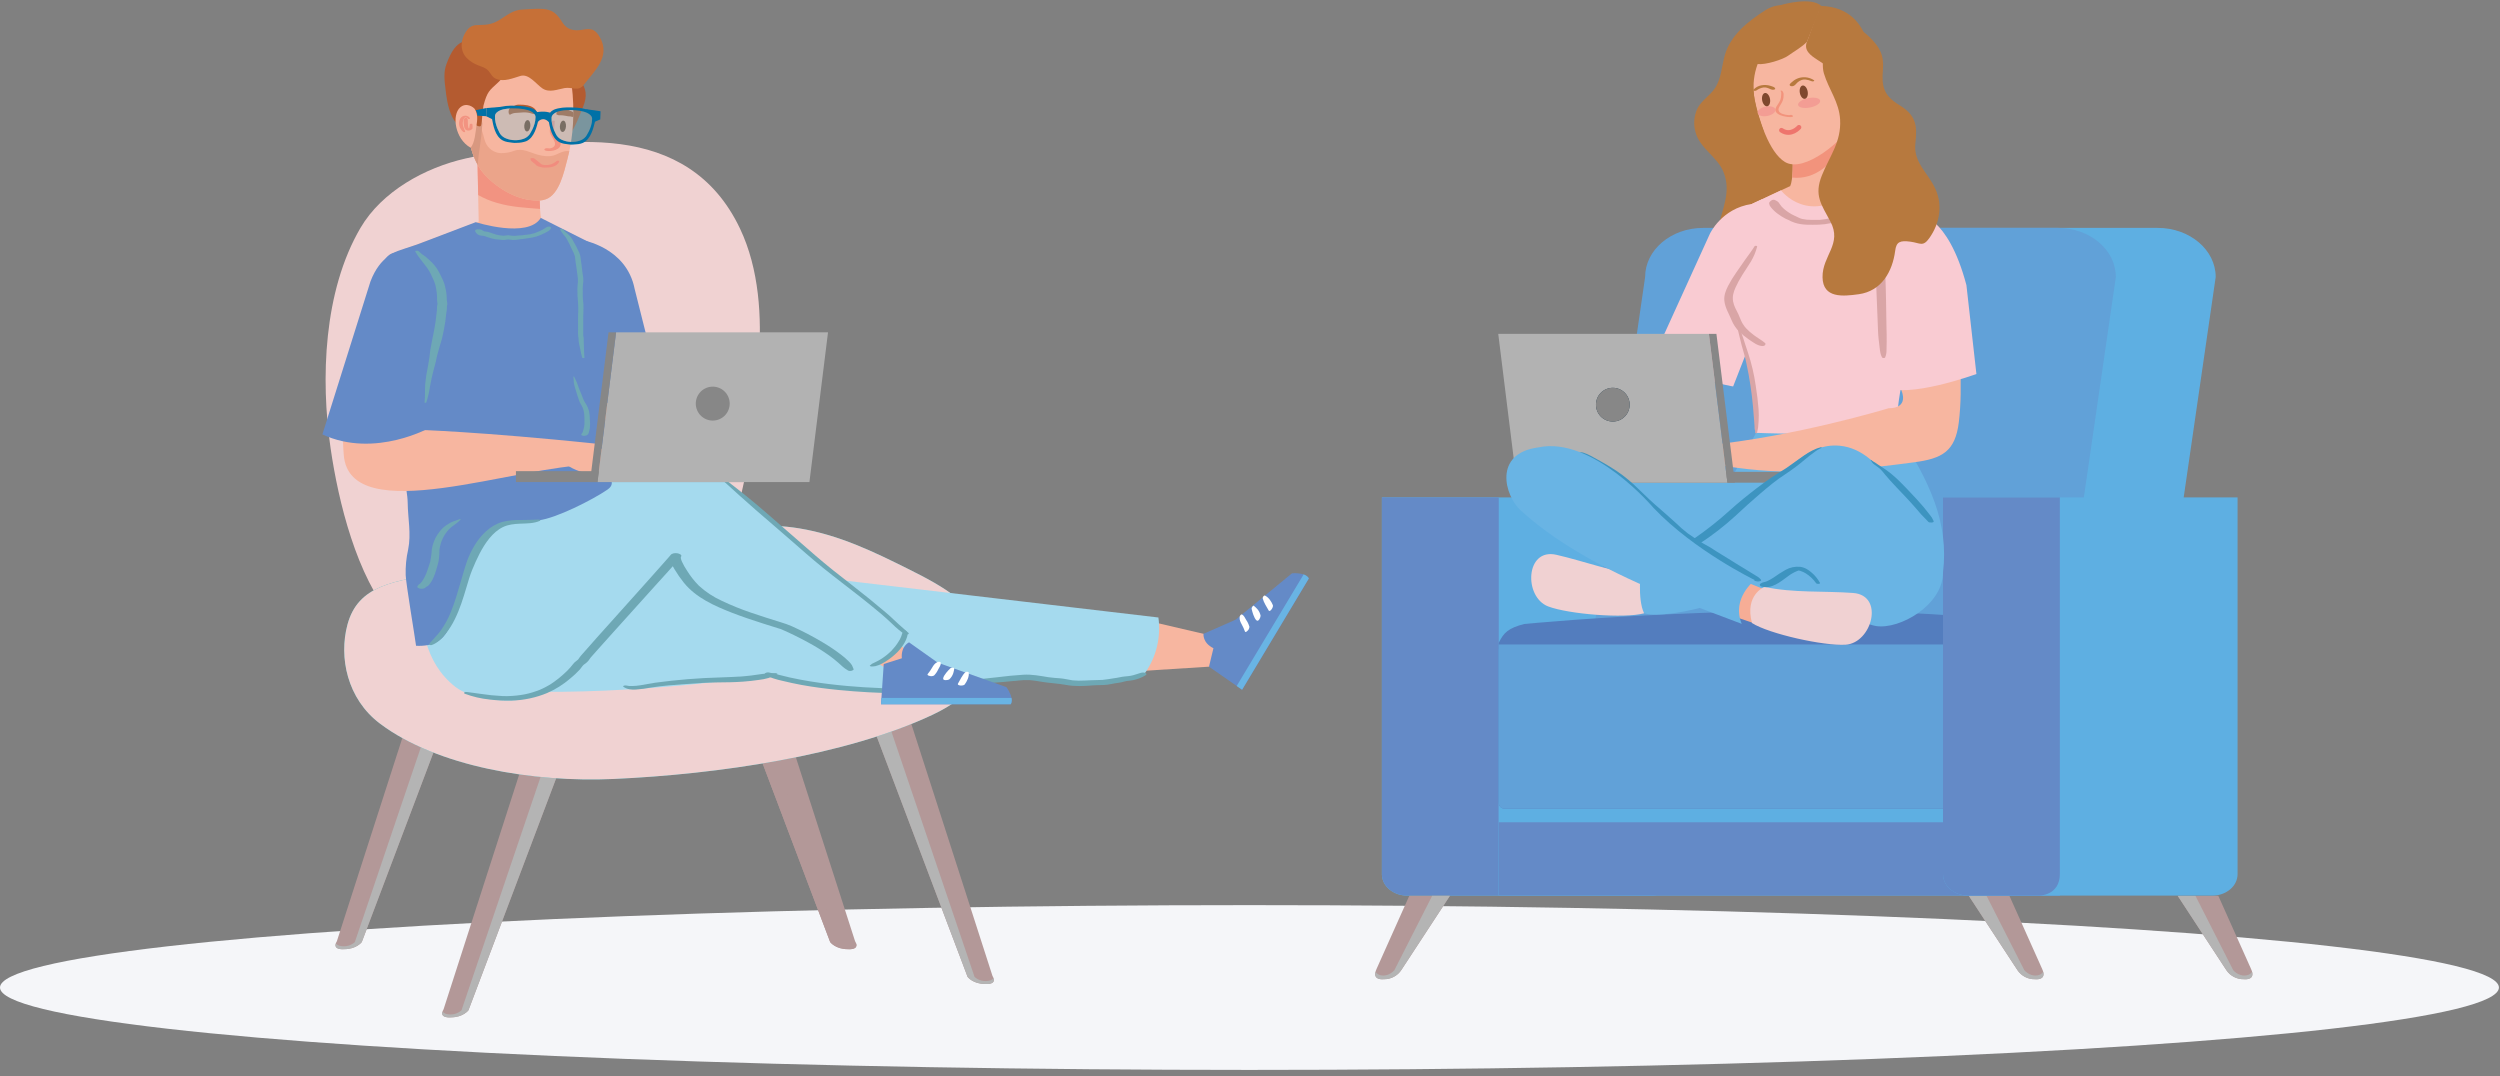 <?xml version="1.0" encoding="UTF-8"?>
<svg width="576px" height="248px" viewBox="0 0 576 248" version="1.1" xmlns="http://www.w3.org/2000/svg" xmlns:xlink="http://www.w3.org/1999/xlink">
    <rect x="0" y="0" width="576" height="248" fill="#808080" stroke="none"/>
    <title>5AD71992-15C8-45DC-AB47-6CDEF994AF9C</title>
    <g id="Page-1" stroke="none" stroke-width="1" fill="none" fill-rule="evenodd">
        <g id="LandingPage" transform="translate(-806, -434)">
            <g id="header">
                <g id="img-header" transform="translate(806, 434)">
                    <g>
                        <ellipse id="Oval" fill="#F5F6F9" fill-rule="nonzero" cx="287.875" cy="227.526" rx="287.875" ry="18.983"></ellipse>
                        <path d="M386.245,114.606 L386.245,201.42 C386.245,204.146 383.636,206.354 380.419,206.354 L324.211,206.354 C320.994,206.354 318.385,204.146 318.385,201.42 L318.385,114.606 L386.245,114.606 Z" id="Path" fill="#5EAFE2" fill-rule="nonzero"></path>
                        <path d="M345.313,114.606 L345.313,206.332 L324.211,206.332 C320.994,206.332 318.385,204.124 318.385,201.398 L318.385,114.606 L345.313,114.606 Z" id="Path" fill="#648AC7" fill-rule="nonzero"></path>
                        <path d="M497.132,52.507 L403.88,52.507 L391.458,160.664 L484.711,160.664 C492.093,160.664 498.075,155.599 498.075,149.35 L510.496,63.824 C510.496,57.572 504.512,52.507 497.132,52.507 Z" id="Path" fill="#5EAFE2" fill-rule="nonzero"></path>
                        <path d="M475.072,149.35 C475.072,155.596 469.094,160.664 461.708,160.664 L379.982,160.664 C372.603,160.664 366.618,155.599 366.618,149.35 L379.037,63.824 C379.037,57.578 385.024,52.507 392.404,52.507 L474.13,52.507 C481.515,52.507 487.494,57.572 487.494,63.824 L475.072,149.35 Z" id="Path" fill="#61A1D8" fill-rule="nonzero"></path>
                        <rect id="Rectangle" fill="#5EAFE2" fill-rule="nonzero" x="345.313" y="149.544" width="129.291" height="56.788"></rect>
                        <rect id="Rectangle" fill="#648AC7" fill-rule="nonzero" x="345.307" y="189.453" width="129.294" height="16.879"></rect>
                        <path d="M346.839,186.331 L468.732,186.331 C471.971,186.331 474.601,184.385 474.601,181.984 L474.601,148.114 C474.601,146.496 471.88,144.641 468.732,143.767 C420.533,136.975 351.182,143.767 351.182,143.767 C347.572,144.704 346.471,145.703 345.31,148.114 L345.31,184.797 C345.31,184.797 345.16,186.331 346.839,186.331 Z" id="Path" fill="#537DBE" fill-rule="nonzero"></path>
                        <path d="M345.31,148.492 L474.592,148.492 L474.592,181.984 C474.592,184.385 471.961,186.331 468.722,186.331 L346.839,186.331 C345.16,186.331 345.31,184.797 345.31,184.797 L345.31,148.492 Z" id="Path" fill="#61A1D8" fill-rule="nonzero"></path>
                        <path d="M324.7,206.391 L334.061,206.391 L322.85,223.514 C321.949,224.865 320.417,225.658 318.794,225.612 C318.794,225.612 315.876,226.002 317.162,223.233 L324.7,206.391 Z" id="Path" fill="#B39898" fill-rule="nonzero"></path>
                        <path d="M334.058,206.391 L322.847,223.514 C321.946,224.865 320.414,225.658 318.791,225.612 C318.791,225.612 316.404,225.924 316.919,223.923 C317.11,224.2 317.372,224.421 317.677,224.563 C318.925,225.103 320.373,224.547 321.259,223.539 L329.974,206.391 L334.058,206.391 Z" id="Path" fill="#B4B4B4" fill-rule="nonzero" style="mix-blend-mode: multiply;"></path>
                        <path d="M462.965,206.391 L453.605,206.391 L464.816,223.514 C465.716,224.866 467.249,225.659 468.872,225.612 C468.872,225.612 471.793,226.002 470.507,223.233 L462.965,206.391 Z" id="Path" fill="#B39898" fill-rule="nonzero"></path>
                        <path d="M453.608,206.391 L464.819,223.514 C465.719,224.866 467.252,225.659 468.875,225.612 C468.875,225.612 471.265,225.924 470.747,223.923 C470.557,224.201 470.295,224.422 469.989,224.563 C468.741,225.103 467.293,224.547 466.407,223.539 L457.695,206.391 L453.608,206.391 Z" id="Path" fill="#B4B4B4" fill-rule="nonzero" style="mix-blend-mode: multiply;"></path>
                        <path d="M511.099,206.391 L501.738,206.391 L512.949,223.514 C513.85,224.865 515.382,225.658 517.005,225.612 C517.005,225.612 519.926,226.002 518.637,223.233 L511.099,206.391 Z" id="Path" fill="#B39898" fill-rule="nonzero"></path>
                        <path d="M501.738,206.391 L512.949,223.514 C513.85,224.865 515.382,225.658 517.005,225.612 C517.005,225.612 519.392,225.924 518.877,223.923 C518.688,224.2 518.427,224.421 518.122,224.563 C516.874,225.103 515.42,224.547 514.54,223.539 L505.828,206.391 L501.738,206.391 Z" id="Path" fill="#B4B4B4" fill-rule="nonzero" style="mix-blend-mode: multiply;"></path>
                        <path d="M515.536,114.606 L515.536,201.42 C515.536,204.146 512.927,206.354 509.71,206.354 L453.502,206.354 C450.285,206.354 447.676,204.146 447.676,201.42 L447.676,114.606 L515.536,114.606 Z" id="Path" fill="#5EAFE2" fill-rule="nonzero"></path>
                        <path d="M474.592,114.606 L474.592,201.357 C474.592,206.354 469.824,206.354 469.824,206.354 L453.492,206.354 C450.275,206.354 447.667,204.146 447.667,201.42 L447.667,114.606 L474.592,114.606 Z" id="Path" fill="#648AC7" fill-rule="nonzero"></path>
                        <path d="M415.057,8.432 C414.845,12.026 410.801,12.86 408.068,13.297 C405.553,13.7 403.861,15.614 403.506,18.246 C403.194,20.604 407.837,21.55 408.857,23.624 C409.852,25.644 411.353,27.684 411.107,30.076 C410.857,32.63 409.94,34.16 412.189,36.156 C413.931,37.701 415.684,38.897 416.08,41.355 C417.041,47.357 408.28,53.306 405.628,58.187 C405.004,59.302 404.401,61.653 403.35,62.428 C402.298,63.202 400.81,62.378 399.88,61.756 C396.891,59.751 395.09,56.213 395.824,52.675 C396.76,48.135 398.978,44.244 397.072,39.581 C395.64,36.087 391.639,34.179 390.65,30.475 C390.114,28.63 390.283,26.651 391.125,24.923 C392.061,23.127 393.914,22.078 395.053,20.417 C396.613,18.147 396.66,15.295 397.393,12.728 C398.729,8.044 402.76,4.9 406.682,2.389 C409.091,0.849 412.299,0.575 414.065,2.92 C414.798,3.897 414.954,9.003 414.658,10.043 L415.057,8.432 Z" id="Path" fill="#B7793E" fill-rule="nonzero"></path>
                        <path d="M350.04,97.394 L348.202,93.237 C369.495,90.961 377.012,87.7 377.012,87.7 C381.227,85.533 382.004,82.888 383.829,78.919 C387.929,69.982 392.201,61.057 395.933,51.957 C401.128,44.478 407.983,50.227 410.214,50.227 C405.846,61.759 400.782,71.306 394.301,84.668 C391.312,90.826 385.976,95.938 379.636,96.741 C379.626,96.741 364.293,98.483 350.04,97.394 Z" id="Path" fill="#F6AD96" fill-rule="nonzero"></path>
                        <path d="M403.627,46.995 C403.627,46.995 413.74,48.216 409.743,62.412 L399.315,89.037 C399.315,89.037 385.711,87.01 382.572,78.888 L393.939,53.906 C393.939,53.906 396.619,48.007 403.627,46.995 Z" id="Path" fill="#F9CBD2" fill-rule="nonzero"></path>
                        <polygon id="Path" fill="#F7B6A0" fill-rule="nonzero" points="423.432 42.289 444.222 49.946 432.774 101.241 405.375 101.241 403.762 46.945 413.703 42.289"></polygon>
                        <path d="M412.467,42.895 L424.767,42.895 L424.767,28.196 L412.467,28.196 C412.467,28.196 413.781,39.778 412.467,42.895 Z" id="Path" fill="#F7B6A0" fill-rule="nonzero"></path>
                        <path d="M412.904,40.909 C413.403,36.462 412.467,28.202 412.467,28.202 L424.767,28.202 L424.767,32.97 C422.424,37.626 418.208,41.511 412.904,40.909 Z" id="Path" fill="#F2937C" fill-rule="nonzero"></path>
                        <path d="M427.388,43.385 C430.34,44.472 435.223,46.636 438.175,47.726 C439.988,48.397 441.985,48.9 443.735,49.702 C445.707,50.605 445.988,53.012 445.486,55.011 C443.869,61.425 442.088,67.814 440.696,74.276 C439.741,78.71 438.877,83.166 438.216,87.657 C437.629,91.66 436.655,95.792 437.376,99.836 C437.925,102.899 424.455,101.868 421.719,101.872 C413.157,101.872 410.149,102.534 404.61,99.717 L403.634,46.995 L410.342,43.853 C410.342,43.853 416.836,52.463 427.388,43.385 Z" id="Path" fill="#F9CBD2" fill-rule="nonzero"></path>
                        <path d="M402.158,47.694 C401.702,57.416 399.609,63.396 399.325,69.882 C399.219,72.261 399.752,74.254 400.604,76.461 C402.754,82.039 403.674,88.893 404.064,91.61 C405.855,104.12 407.83,103.861 414.38,102.456 C418.255,101.622 419.06,86.888 419.762,83.297 C420.829,77.761 419.953,71.1 415.784,66.987 C412.807,64.045 408.941,63.24 407.394,58.993 C406.261,55.895 411.45,51.535 408.052,50.249 C407.99,50.38 405.952,45.771 405.99,45.911" id="Path" fill="#F9CBD2" fill-rule="nonzero"></path>
                        <path d="M404.258,22.884 C405.194,27.377 407.556,35.103 411.257,37.324 C415.743,40.012 424.851,32.208 427.204,28.036 C430.153,22.821 428.864,14.674 426.649,9.3 C425.454,6.339 423.081,4.01 420.101,2.871 C417.121,1.732 413.801,1.885 410.938,3.295 C404.785,6.246 403.047,16.991 404.258,22.884 Z" id="Path" fill="#F7B6A0" fill-rule="nonzero"></path>
                        <path d="M426.408,9.056 C425.915,7.935 425.251,6.897 424.44,5.98 L425.291,20.995 L426.306,26.616 L427.126,28.299 C427.235,28.121 427.338,27.946 427.438,27.777 C430.237,22.484 428.749,14.365 426.408,9.056 Z" id="Path" fill="#F2937C" fill-rule="nonzero"></path>
                        <path d="M430.24,16.354 C432.197,18.003 431.538,23.358 428.056,25.395 C427.076,24.458 426.877,21.788 426.652,20.473 C426.427,19.158 426.287,17.94 426.986,16.769 C427.214,16.41 428.799,15.142 430.24,16.354 Z" id="Path" fill="#F7B6A0" fill-rule="nonzero"></path>
                        <path d="M427.569,20.189 C427.529,20.454 427.513,20.723 427.519,20.991 C427.525,21.069 427.554,21.143 427.604,21.204 C427.634,21.234 427.666,21.262 427.7,21.288 C427.773,21.347 427.85,21.401 427.931,21.447 C428.305,21.658 428.767,21.636 429.12,21.391 C429.317,21.198 429.444,20.944 429.479,20.67 C429.539,20.372 429.571,20.068 429.576,19.764 C429.576,19.477 429.644,18.974 429.313,18.827 L429.41,18.908 C429.356,18.748 429.202,18.643 429.033,18.652 L429.304,18.784 L429.304,18.784 C429.285,18.593 428.746,18.606 428.761,18.784 C428.761,18.73 428.814,18.706 428.761,18.74 C428.741,18.76 428.724,18.783 428.711,18.809 C428.69,18.857 428.674,18.907 428.661,18.958 L428.771,18.83 C428.499,18.958 428.546,19.318 428.555,19.564 C428.572,19.84 428.572,20.116 428.555,20.392 C428.544,20.521 428.524,20.649 428.496,20.776 C428.492,20.802 428.485,20.828 428.477,20.854 C428.496,20.782 428.477,20.854 428.477,20.882 C428.46,20.937 428.438,20.99 428.412,21.041 C428.392,21.081 428.369,21.118 428.343,21.154 C428.306,21.213 428.39,21.119 428.343,21.154 C428.296,21.188 428.299,21.185 428.293,21.197 C428.287,21.21 428.374,21.151 428.327,21.173 L428.309,21.173 C428.43,21.119 428.393,21.141 428.362,21.151 C428.331,21.16 428.474,21.129 428.43,21.135 C428.387,21.141 428.349,21.135 428.508,21.135 C428.468,21.135 428.418,21.135 428.577,21.135 C428.471,21.135 428.677,21.163 428.577,21.135 C428.477,21.107 428.639,21.169 428.577,21.135 L428.48,21.085 C428.465,21.085 428.409,21.038 428.48,21.085 C428.455,21.07 428.431,21.054 428.409,21.035 C428.352,20.995 428.362,21.007 428.34,20.948 C428.274,20.691 428.228,20.43 428.203,20.167 C428.162,19.967 427.604,19.951 427.579,20.167 L427.569,20.189 Z" id="Path" fill="#F2937C" fill-rule="nonzero"></path>
                        <path d="M428.583,18.927 C428.661,18.791 428.792,18.694 428.945,18.659 L429.076,18.612 C429.108,18.612 429.251,18.574 429.154,18.581 C429.058,18.587 429.098,18.581 429.136,18.602 C429.422,18.795 429.61,19.103 429.65,19.446 C429.748,19.876 429.716,20.326 429.56,20.738 C429.485,20.923 429.435,21.116 429.367,21.304 C429.335,21.388 429.298,21.469 429.264,21.55 C429.236,21.632 429.217,21.717 429.207,21.803 C429.182,21.944 429.519,21.925 429.601,21.885 C429.717,21.819 429.822,21.736 429.913,21.638 C430,21.532 430.084,21.419 430.162,21.304 C430.322,21.079 430.441,20.829 430.515,20.564 C430.654,20.026 430.603,19.457 430.371,18.952 C430.125,18.482 429.632,18.193 429.101,18.209 C428.727,18.209 428.134,18.459 428.087,18.893 C428.068,19.062 428.521,19.046 428.58,18.927 L428.583,18.927 Z" id="Path" fill="#F2937C" fill-rule="nonzero"></path>
                        <path d="M419.622,1.358 C419.274,1.782 419.026,2.278 418.895,2.811 C418.271,4.013 416.676,8.8 416.352,9.546 C415.469,11.57 417.173,12.772 418.67,13.743 C419.138,14.056 419.606,14.368 420.09,14.68 C421.503,15.617 422.864,16.629 423.791,18.093 C424.415,19.062 425.273,21.9 426.808,21.716 C426.599,20.183 426.549,16.985 428.711,16.145 C428.973,15.986 429.941,15.883 431.064,17.422 C431.064,17.422 432.655,1.808 419.622,1.365" id="Path" fill="#B7793E" fill-rule="nonzero"></path>
                        <path d="M416.037,10.346 L419.622,1.358 C417.229,-0.828 410.595,1.08 410.592,1.08 C408.299,1.736 399.983,7.866 398.395,15.164 C398.395,15.164 396.17,25.866 406.411,30.369 C404.014,23.939 403.203,19.605 404.957,14.755 C406.751,14.989 410.751,13.737 411.996,12.828 C413.363,11.829 415.225,10.839 416.364,9.571" id="Path" fill="#B7793E" fill-rule="nonzero"></path>
                        <path d="M404.61,99.726 C404.61,99.726 418.867,100.326 437.373,99.845 C444.646,110.971 449.04,120.54 447.67,131.857 C447.67,131.857 444.781,141.016 430.658,141.875 L402.202,137.443 L377.052,138.38 C377.052,138.38 352.568,111.543 368.278,106.84 L398.629,110.778 L404.61,99.726 Z" id="Path" fill="#69B4E4" fill-rule="nonzero"></path>
                        <path d="M403.284,104.926 C404.364,105.029 405.451,105.009 406.526,104.866 C406.922,104.807 407.381,104.788 407.818,104.704 C408.352,104.598 408.879,104.457 409.406,104.332 L408.848,104.407 C409.872,104.444 410.897,104.417 411.918,104.326 C412.355,104.276 412.795,104.229 413.235,104.186 C413.675,104.142 414.121,104.104 414.417,104.086 C415.332,104.033 416.246,104.058 417.163,104.023 C418.081,103.989 418.92,103.914 419.8,103.876 C420.68,103.839 421.644,103.876 422.564,103.876 L422.876,103.876 C422.904,103.876 423.135,103.898 422.945,103.876 C423.16,103.898 423.376,103.936 423.588,103.973 C424.114,104.051 424.644,104.092 425.176,104.098 L425.547,104.098 C425.591,104.098 425.9,104.117 425.706,104.098 C425.906,104.098 426.103,104.129 426.299,104.145 C426.864,104.192 427.429,104.239 427.997,104.27 C428.43,104.295 428.867,104.295 429.301,104.298 L429.881,104.298 L430.193,104.298 C429.95,104.298 430.225,104.298 430.315,104.298 C430.518,104.317 430.718,104.345 430.917,104.379 C431.167,104.423 431.02,104.404 430.967,104.379 C431.098,104.407 431.229,104.442 431.36,104.479 C431.929,104.649 432.518,104.744 433.111,104.763 C433.548,104.763 433.988,104.763 434.424,104.763 C434.693,104.763 434.506,104.763 434.446,104.763 C434.477,104.763 434.827,104.82 434.621,104.763 C434.886,104.82 435.042,104.929 435.361,105.032 C435.776,105.166 437.648,105.151 437.27,104.314 C437.242,104.248 437.217,104.086 437.217,104.257 C437.217,103.442 434.818,103.433 434.818,104.257 C434.818,104.086 434.793,104.257 434.765,104.314 L437.139,104.161 C436.705,103.72 435.891,103.564 435.289,103.492 C434.708,103.434 434.124,103.417 433.541,103.442 L433.229,103.442 C433.158,103.442 432.889,103.421 433.164,103.442 C433.164,103.442 432.802,103.358 432.992,103.411 L432.587,103.292 C432.038,103.142 431.477,103.037 430.911,102.98 C430.377,102.933 429.841,102.915 429.304,102.911 C429.017,102.911 428.73,102.911 428.446,102.911 L428.134,102.911 L428.05,102.911 L427.753,102.89 C427.129,102.843 426.524,102.787 425.909,102.749 C425.295,102.712 424.848,102.724 424.374,102.649 C423.122,102.485 421.857,102.435 420.595,102.499 C420.031,102.499 419.466,102.549 418.901,102.59 L418.218,102.64 L417.803,102.671 L417.444,102.696 C416.249,102.771 415.054,102.752 413.862,102.855 C412.804,102.946 411.737,103.168 410.692,103.255 C409.983,103.311 409.253,103.202 408.548,103.299 C407.999,103.374 407.369,103.636 406.898,103.72 C406.426,103.805 405.777,103.898 405.131,103.961 C404.486,104.023 403.883,104.048 403.278,104.098 C403.085,104.114 402.654,104.232 402.654,104.492 C402.654,104.751 403.069,104.869 403.278,104.885 L403.284,104.926 Z" id="Path" fill="#102E4D" fill-rule="nonzero"></path>
                        <path d="M404.245,56.744 C403.593,57.818 402.813,58.811 402.086,59.836 C401.393,60.807 400.713,61.794 400.039,62.777 C399.332,63.779 398.694,64.827 398.13,65.916 C397.599,66.968 397.172,68.08 397.29,69.282 C397.452,70.906 398.376,72.327 398.975,73.81 C399.365,74.755 399.937,75.614 400.66,76.337 C401.325,76.998 402.047,77.598 402.819,78.129 C403.381,78.523 403.955,78.91 404.545,79.259 C405.019,79.537 406.607,80.171 406.776,79.241 C406.769,79.15 406.722,79.066 406.648,79.013 C405.846,78.329 404.888,77.826 404.046,77.186 C403.459,76.749 402.908,76.265 402.398,75.74 C402.062,75.39 401.767,75.004 401.518,74.588 C401.32,74.251 401.149,73.899 401.006,73.535 C400.847,73.142 400.694,72.752 400.513,72.371 C400.045,71.434 399.493,70.497 399.306,69.451 C399.103,68.327 399.393,67.302 399.849,66.278 C400.303,65.279 400.824,64.312 401.409,63.383 C402.061,62.331 402.757,61.307 403.412,60.26 C404.049,59.189 404.531,58.032 404.844,56.825 C404.913,56.579 404.333,56.579 404.22,56.744 L404.245,56.744 Z" id="Path" fill="#D9A5A6" fill-rule="nonzero"></path>
                        <path d="M420.864,106.521 C419.868,106.278 419.223,105.379 418.277,105.001 C417.004,104.495 415.431,104.688 414.155,105.101 C412.957,105.482 411.771,106.272 410.686,106.596 L410.339,106.693 C410.13,106.749 410.28,106.693 410.339,106.693 L410.139,106.728 C410.008,106.749 409.877,106.762 409.746,106.778 C409.718,106.778 409.55,106.793 409.715,106.778 C409.88,106.762 409.631,106.778 409.59,106.778 C409.55,106.778 409.097,106.753 409.456,106.778 L409.144,106.74 L408.816,106.69 C409.128,106.737 408.723,106.659 408.632,106.631 L408.455,106.571 C408.333,106.531 408.604,106.646 408.417,106.553 C408.289,106.487 408.161,106.431 408.036,106.362 L407.915,106.29 C408.052,106.378 407.806,106.209 407.802,106.209 C407.696,106.131 407.596,106.05 407.49,105.962 C406.913,105.453 406.526,104.798 405.731,104.582 L406.068,104.748 C405.662,104.395 404.28,104.064 404.323,104.979 L404.451,104.748 C403.874,105.257 404.501,105.997 404.901,106.387 C405.314,106.79 405.789,107.125 406.308,107.377 C407.529,107.947 408.889,108.151 410.224,107.964 C411.433,107.799 412.593,107.373 413.622,106.715 C414.617,106.09 415.806,105.466 417.01,105.528 C417.569,105.563 418.071,105.966 418.555,106.212 C419.175,106.564 419.859,106.788 420.567,106.871 C420.695,106.871 420.97,106.893 421.051,106.756 C421.132,106.618 421.017,106.537 420.883,106.503 L420.864,106.521 Z" id="Path" fill="#C84947" fill-rule="nonzero"></path>
                        <path d="M428.122,47.273 C427.41,47.672 426.749,48.147 426.043,48.559 C425.359,48.956 424.644,49.299 423.906,49.584 C422.48,50.14 420.984,50.495 419.46,50.639 C419.385,50.639 419.31,50.655 419.235,50.658 C418.882,50.677 419.366,50.658 419.148,50.658 C418.929,50.658 418.789,50.658 418.611,50.658 C418.18,50.658 417.747,50.658 417.316,50.658 C416.625,50.67 415.935,50.602 415.26,50.455 C414.914,50.376 414.58,50.249 414.268,50.08 C414.087,49.976 413.899,49.884 413.706,49.805 C413.647,49.783 413.456,49.696 413.706,49.805 L413.509,49.724 C413.017,49.501 412.545,49.238 412.096,48.937 C411.487,48.544 410.93,48.075 410.439,47.541 C410.274,47.348 410.108,47.085 409.946,46.861 C409.84,46.668 409.688,46.505 409.503,46.386 C409.368,46.325 409.239,46.253 409.116,46.17 C408.819,45.972 408.433,45.972 408.136,46.17 C407.88,46.386 407.575,46.533 407.609,46.911 C407.661,47.227 407.802,47.522 408.018,47.76 C408.47,48.323 408.995,48.824 409.578,49.249 C410.158,49.684 410.774,50.069 411.419,50.402 C411.68,50.532 411.947,50.649 412.221,50.752 C412.267,50.77 412.492,50.911 412.314,50.808 C412.415,50.869 412.52,50.925 412.626,50.976 C412.889,51.097 413.159,51.201 413.434,51.289 C415.241,51.913 417.179,51.791 419.07,51.766 C420.904,51.698 422.711,51.306 424.408,50.608 C425.307,50.258 426.17,49.819 426.983,49.299 C427.713,48.831 428.524,48.3 428.877,47.473 C429.014,47.138 428.253,47.16 428.103,47.251 L428.122,47.273 Z" id="Path" fill="#D9A5A6" fill-rule="nonzero"></path>
                        <path d="M400.055,74.788 C400.701,76.855 401.06,79.007 401.709,81.074 C401.994,82.022 402.231,82.984 402.42,83.956 C403.11,87.183 403.602,90.45 403.896,93.737 C403.975,94.757 404.057,95.776 404.142,96.794 C404.182,97.273 404.216,97.751 404.245,98.227 C404.245,98.452 404.245,98.702 404.28,98.927 C404.301,99.045 404.37,99.155 404.392,99.27 C404.404,99.422 404.404,99.575 404.392,99.726 C404.392,99.87 404.794,99.87 404.816,99.726 C404.879,99.289 405.025,98.902 405.069,98.462 C405.113,98.021 405.16,97.525 405.181,97.034 C405.239,96.141 405.239,95.245 405.181,94.352 C405.044,92.538 404.819,90.733 404.532,88.937 C404.17,86.343 403.573,83.788 402.751,81.302 C401.977,79.116 401.418,76.839 400.395,74.744 C400.348,74.647 400.024,74.66 400.064,74.788 L400.055,74.788 Z" id="Path" fill="#D9A5A6" fill-rule="nonzero"></path>
                        <path d="M392.928,102.63 L392.844,106.6 C406.398,109.098 417.266,109.722 441.077,106.503 C447.417,105.647 450.488,104.073 451.314,97.275 C453.261,81.258 448.303,56.629 445.289,52.322 C445.027,51.251 437.801,45.896 435.264,55.083 C435.264,55.083 434.543,70.494 438.122,90.058 C438.122,90.058 439.963,94.062 435.127,94.062 C435.127,94.062 413.644,100.619 392.928,102.63" id="Path" fill="#F7B6A0" fill-rule="nonzero"></path>
                        <path d="M394.679,102.278 L382.572,101.378 L372.216,104.635 C372.216,104.635 370.2,105.572 371.28,106.6 L392.841,106.634 C392.841,106.634 395.886,106.05 394.679,102.278 Z" id="Path" fill="#F7B6A0" fill-rule="nonzero"></path>
                        <path d="M441.829,49.237 C441.829,49.237 448.775,49.462 453.062,65.691 L455.365,86.17 C455.365,86.17 439.305,92.05 434.041,89.043 L432.917,57.053 C432.917,57.053 433.245,48.366 441.829,49.237 Z" id="Path" fill="#F9CBD2" fill-rule="nonzero"></path>
                        <path d="M414.28,24.195 C414.395,24.789 415.631,25.045 417.035,24.767 C418.439,24.489 419.482,23.78 419.363,23.187 C419.244,22.593 418.012,22.334 416.608,22.612 C415.204,22.89 414.161,23.599 414.28,24.195 Z" id="Path" fill="#F39D94" fill-rule="nonzero"></path>
                        <path d="M404.963,26.041 C405.082,26.637 406.096,26.937 407.225,26.712 C408.355,26.487 409.178,25.825 409.06,25.229 C408.941,24.633 407.93,24.333 406.798,24.558 C405.665,24.782 404.847,25.448 404.963,26.041 Z" id="Path" fill="#F39D94" fill-rule="nonzero"></path>
                        <path d="M406.66,21.425 C407.163,21.36 407.681,21.994 407.815,22.837 C407.949,23.68 407.656,24.423 407.15,24.486 C406.645,24.548 406.13,23.921 405.993,23.074 C405.855,22.228 406.158,21.488 406.66,21.425 Z" id="Path" fill="#7F482E" fill-rule="nonzero"></path>
                        <path d="M415.338,19.699 C415.84,19.636 416.358,20.267 416.495,21.116 C416.633,21.966 416.33,22.7 415.828,22.768 C415.325,22.837 414.807,22.197 414.673,21.351 C414.539,20.504 414.835,19.767 415.338,19.699 Z" id="Path" fill="#7F482E" fill-rule="nonzero"></path>
                        <path d="M410.255,20.982 C410.476,21.222 410.398,21.663 410.38,21.956 C410.371,22.348 410.298,22.735 410.161,23.102 C410.007,23.444 409.818,23.769 409.6,24.074 C409.385,24.35 409.217,24.659 409.1,24.989 C408.788,26.072 410.099,26.581 410.926,26.775 C411.487,26.917 412.063,26.989 412.642,26.987 C412.704,26.987 413.266,26.9 413.091,26.697 C412.964,26.535 412.766,26.446 412.561,26.459 C412.476,26.463 412.394,26.487 412.321,26.528 C412.239,26.578 412.185,26.664 412.174,26.759 L412.642,26.528 L412.233,26.528 L412.152,26.528 C412.04,26.528 412.255,26.528 412.152,26.528 C411.906,26.506 411.659,26.478 411.416,26.438 C411.183,26.392 410.954,26.331 410.729,26.256 C410.53,26.191 410.342,26.096 410.171,25.975 C409.832,25.752 409.684,25.331 409.809,24.945 C409.939,24.615 410.108,24.303 410.314,24.014 C410.513,23.713 410.674,23.388 410.792,23.046 C410.908,22.662 410.957,22.261 410.938,21.86 C410.977,21.497 410.839,21.137 410.567,20.895 C410.498,20.845 410.158,20.851 410.255,20.979 L410.255,20.982 Z" id="Path" fill="#F2937C" fill-rule="nonzero"></path>
                        <path d="M414.483,29.332 C414.483,29.332 412.654,31.493 410.445,30.01" id="Path" stroke="#EE756D" stroke-width="1.084" stroke-linecap="round" stroke-linejoin="round"></path>
                        <path d="M417.9,18.453 C416.949,17.847 415.795,17.65 414.698,17.906 C414.205,18.027 413.738,18.238 413.322,18.531 C413.124,18.668 412.938,18.82 412.764,18.987 C412.595,19.146 412.224,19.411 412.367,19.664 C412.511,19.917 412.951,19.883 413.16,19.823 C413.597,19.695 413.856,19.233 414.199,18.946 C414.47,18.715 414.781,18.536 415.116,18.418 C415.41,18.318 415.723,18.288 416.031,18.331 C416.495,18.391 416.949,18.517 417.378,18.706 C417.544,18.782 417.734,18.782 417.9,18.706 C418.04,18.631 418.027,18.528 417.9,18.449 L417.9,18.453 Z" id="Path" fill="#B7793E" fill-rule="nonzero"></path>
                        <path d="M404.648,20.863 C405.133,20.492 405.704,20.248 406.308,20.154 C406.351,20.154 406.526,20.154 406.62,20.154 L406.754,20.154 C406.829,20.154 406.907,20.176 406.979,20.192 C407.241,20.256 407.496,20.347 407.74,20.464 C407.933,20.572 408.145,20.643 408.364,20.673 C408.506,20.685 408.648,20.673 408.785,20.635 C408.839,20.62 408.891,20.597 408.938,20.567 C409.075,20.476 409.032,20.473 408.938,20.298 C408.881,20.165 408.766,20.066 408.626,20.03 L408.423,19.948 C408.241,19.875 408.054,19.813 407.865,19.761 C407.209,19.571 406.519,19.533 405.846,19.649 C405.133,19.77 404.482,20.129 403.999,20.667 C403.89,20.788 403.999,20.879 404.13,20.916 C404.3,20.968 404.484,20.944 404.635,20.851 L404.648,20.863 Z" id="Path" fill="#B7793E" fill-rule="nonzero"></path>
                        <path d="M434.593,50.901 C432.849,51.588 432.534,54.049 432.284,55.667 C432.12,56.671 432.033,57.685 432.022,58.702 C432.022,59.951 432.103,61.2 432.159,62.45 C432.34,66.437 432.437,70.428 432.627,74.416 C432.683,75.665 432.696,76.936 432.839,78.163 C432.917,78.863 433.002,79.559 433.086,80.256 C433.17,80.952 433.248,81.698 433.629,82.354 C433.732,82.532 434.253,82.557 434.34,82.354 C434.564,81.808 434.67,81.221 434.652,80.63 C434.671,80.006 434.674,79.363 434.69,78.732 C434.715,77.589 434.668,76.452 434.643,75.297 C434.596,73.261 434.568,71.221 434.543,69.182 C434.518,67.362 434.453,65.544 434.396,63.724 C434.325,61.357 433.966,58.955 434.259,56.594 C434.384,55.604 434.434,54.611 434.649,53.634 C434.751,53.166 434.907,52.711 435.114,52.279 C435.329,51.921 435.525,51.552 435.701,51.173 C435.875,50.667 434.821,50.77 434.596,50.861 L434.593,50.901 Z" id="Path" fill="#D9A5A6" fill-rule="nonzero"></path>
                        <rect id="Rectangle" fill="#878787" fill-rule="nonzero" x="364.515" y="108.711" width="52.155" height="2.498"></rect>
                        <polygon id="Path" fill="#B2B2B2" fill-rule="nonzero" points="349.45 111.209 397.989 111.209 393.73 76.917 345.194 76.917"></polygon>
                        <polygon id="Path" fill="#878787" fill-rule="nonzero" points="399.718 111.209 397.989 111.209 393.73 76.917 395.462 76.917"></polygon>
                        <path d="M367.71,93.237 C367.71,95.383 369.448,97.122 371.592,97.122 C373.736,97.122 375.473,95.383 375.473,93.237 C375.473,91.092 373.736,89.352 371.592,89.352 C369.448,89.352 367.71,91.092 367.71,93.237 Z" id="Path" fill="#1D394C" fill-rule="nonzero"></path>
                        <polygon id="Path" fill="#F6AD96" fill-rule="nonzero" points="386.088 132.381 375.62 133.306 375.785 141.281 386.245 141"></polygon>
                        <path d="M378.8,141.303 C374.281,142.552 361.395,141.503 356.705,139.723 C351.029,137.565 351.419,126.192 358.577,127.822 C365.055,129.296 371.863,131.947 378.472,132.484 C378.466,132.484 382.4,135.529 378.8,141.303 Z" id="Path" fill="#F0D1D2" fill-rule="nonzero"></path>
                        <path d="M378.8,141.303 C377.183,137.971 378.094,131.023 378.094,131.023 L383.739,128.056 C390.706,122.635 398.972,119.113 405.793,113.51 C411.076,109.173 416.243,101.934 423.919,102.702 C429.111,103.221 432.69,107.127 435.666,111.043 C440.628,117.576 447.676,122.91 447.676,131.857 C447.676,139.42 437.654,145.094 432.247,144.242 C428.249,143.617 422.262,138.567 420.028,135.532 L414.059,128.169 C414.059,128.169 411.69,135.901 388.669,140.747 C388.672,140.747 381.829,142.215 378.8,141.303 Z" id="Path" fill="#69B4E4" fill-rule="nonzero"></path>
                        <path d="M419.516,103.052 C418.115,103.389 416.901,104.108 415.718,104.907 C414.283,105.875 412.91,106.937 411.481,107.895 C410.364,108.639 409.191,109.288 408.083,110.047 C406.976,110.806 405.846,111.643 404.754,112.477 C402.641,114.091 400.567,115.762 398.594,117.545 C396.064,119.841 393.386,121.969 390.579,123.915 C389.018,125.002 387.393,126.03 385.798,127.085 C384.965,127.635 384.141,128.2 383.302,128.762 C382.884,129.018 382.489,129.311 382.123,129.636 C381.947,129.778 381.793,129.944 381.664,130.13 C381.567,130.317 381.453,130.496 381.324,130.664 C381.227,130.779 381.455,130.882 381.524,130.904 C381.698,130.954 381.884,130.942 382.051,130.87 C382.578,130.654 383.115,130.508 383.633,130.267 C384.064,130.052 384.48,129.81 384.881,129.543 L387.099,128.159 C388.6,127.222 390.076,126.267 391.54,125.286 C394.46,123.387 397.222,121.252 399.796,118.903 C401.649,117.17 403.521,115.468 405.453,113.819 C407.325,112.221 409.306,110.55 411.344,109.254 C412.947,108.197 414.483,107.043 415.943,105.797 C416.589,105.263 417.238,104.732 417.928,104.254 C418.455,103.825 419.039,103.47 419.662,103.199 C419.881,103.121 419.603,103.024 419.488,103.052 L419.516,103.052 Z" id="Path" fill="#3D94C0" fill-rule="nonzero"></path>
                        <polygon id="Path" fill="#F6AD96" fill-rule="nonzero" points="399.309 132.875 409.044 136.841 406.539 144.41 396.626 141.063"></polygon>
                        <path d="M403.656,143.545 C407.606,146.065 420.227,148.854 425.232,148.542 C431.295,148.151 434.262,137.165 426.951,136.619 C420.324,136.122 413.038,136.647 406.567,135.214 C406.57,135.217 401.908,136.975 403.656,143.545 Z" id="Path" fill="#F0D1D2" fill-rule="nonzero"></path>
                        <path d="M405.668,133.496 C405.621,133.446 405.575,133.399 405.528,133.346 C405.481,133.293 405.422,133.231 405.528,133.346 C405.462,133.277 405.428,133.243 405.365,133.187 C405.303,133.131 405.231,133.068 405.16,133.012 C405.095,132.963 405.029,132.917 404.96,132.875 C404.922,132.85 404.704,132.715 404.894,132.837 C404.408,132.525 403.918,132.213 403.418,131.932 C402.254,131.24 401.1,130.536 399.958,129.817 L399.562,129.568 L399.484,129.518 L399.247,129.368 C398.866,129.121 398.479,128.887 398.092,128.653 C397.412,128.236 396.735,127.82 396.061,127.404 L395.555,127.091 C395.534,127.091 395.243,126.901 395.465,127.035 L395.215,126.876 C394.831,126.632 394.454,126.373 394.067,126.139 C393.39,125.733 392.672,125.392 392.005,124.971 C391.499,124.659 390.965,124.312 390.366,123.915 C389.855,123.578 389.349,123.233 388.85,122.879 C387.876,122.125 386.948,121.313 386.07,120.449 C384.51,119.009 382.881,117.639 381.283,116.224 C379.63,114.766 378.091,113.195 376.484,111.687 C374.827,110.158 373.022,108.798 371.096,107.627 C370.131,107.027 369.142,106.465 368.144,105.922 C367.058,105.329 365.96,104.642 364.783,104.282 C364.398,104.168 363.984,104.194 363.616,104.357 C363.376,104.479 363.236,104.716 363.467,104.929 C363.877,105.271 364.333,105.554 364.821,105.772 C365.289,106.016 365.754,106.263 366.216,106.515 C367.108,106.999 367.994,107.496 368.862,108.02 C370.558,109.032 372.17,110.181 373.679,111.455 C375.327,112.851 376.821,114.422 378.425,115.868 C380.029,117.314 381.648,118.678 383.243,120.106 C384.329,121.077 385.352,122.126 386.491,123.038 C387.405,123.772 388.307,124.518 389.249,125.224 C389.807,125.64 390.36,126.066 390.909,126.501 C391.51,126.966 392.135,127.399 392.781,127.797 C394.167,128.684 395.552,129.583 396.988,130.386 C398.423,131.188 399.796,131.947 401.237,132.653 C402.426,133.24 403.609,133.78 404.932,133.974 C405.166,134.008 406.046,133.886 405.677,133.499 L405.668,133.496 Z" id="Path" fill="#3D94C0" fill-rule="nonzero"></path>
                        <path d="M363.292,115.465 C363.445,115.465 363.832,115.421 363.832,115.2 C363.832,114.978 363.435,114.934 363.292,114.934 C363.148,114.934 362.749,114.978 362.749,115.2 C362.749,115.421 363.148,115.465 363.292,115.465 Z" id="Path" fill="#69B4E4" fill-rule="nonzero"></path>
                        <path d="M354.462,103.074 C343.956,104.442 346.661,114.207 350.358,117.585 C360.275,126.692 374.584,133.546 387.065,138.371 C387.489,138.536 399.315,142.952 401.297,143.742 C398.838,137.809 404.326,133.662 404.326,133.662 C404.326,133.662 390.345,126.891 380.984,117.033 C380.984,117.033 366.974,100.42 354.462,103.074 Z" id="Path" fill="#69B4E4" fill-rule="nonzero"></path>
                        <path d="M419.319,134.28 C418.842,133.422 418.223,132.651 417.488,132 C416.698,131.295 415.846,130.736 414.773,130.598 C413.604,130.479 412.426,130.722 411.4,131.295 C410.453,131.833 409.535,132.422 408.651,133.059 C408.205,133.354 407.737,133.617 407.253,133.846 L407.063,133.93 L406.963,133.971 C407.038,133.943 407.038,133.943 406.963,133.971 C406.832,134.019 406.698,134.059 406.561,134.093 L406.405,134.13 C406.688,134.061 406.155,134.186 406.074,134.221 C405.965,134.269 405.861,134.326 405.762,134.392 C405.59,134.495 405.918,134.305 405.715,134.414 C405.244,134.67 405.478,135.039 405.912,135.157 C408.192,135.766 410.236,134.03 411.946,132.778 C412.604,132.272 413.328,131.859 414.099,131.551 C414.198,131.529 414.294,131.498 414.386,131.457 C414.349,131.494 414.174,131.457 414.352,131.457 C414.53,131.457 414.324,131.441 414.483,131.457 C414.572,131.471 414.661,131.491 414.748,131.516 C415.196,131.654 415.626,131.846 416.027,132.088 C416.979,132.687 417.803,133.468 418.452,134.386 C418.611,134.602 419.485,134.57 419.319,134.267 L419.319,134.28 Z" id="Path" fill="#3D94C0" fill-rule="nonzero"></path>
                        <path d="M445.492,120.021 C445.364,119.765 445.249,119.494 445.099,119.247 C444.896,118.945 444.677,118.655 444.44,118.379 C444.029,117.857 443.617,117.339 443.192,116.817 C442.291,115.737 441.32,114.703 440.365,113.694 C438.528,111.743 436.696,109.76 434.487,108.22 C433.935,107.836 433.364,107.486 432.805,107.112 C432.546,106.94 432.3,106.743 432.034,106.581 C431.7,106.417 431.386,106.214 431.098,105.978 C431.076,105.956 430.952,105.978 430.977,106.003 C431.108,106.176 431.231,106.355 431.345,106.54 C431.49,106.753 431.678,106.934 431.897,107.071 C432.34,107.399 432.793,107.696 433.208,108.064 C433.603,108.463 433.971,108.889 434.309,109.338 C434.712,109.81 435.108,110.275 435.526,110.74 C437.354,112.761 439.295,114.672 441.089,116.727 C442.104,117.963 443.184,119.145 444.325,120.265 C444.537,120.462 445.735,120.483 445.504,120.021 L445.492,120.021 Z" id="Path" fill="#3D94C0" fill-rule="nonzero"></path>
                        <path d="M367.71,93.237 C367.71,95.383 369.448,97.122 371.592,97.122 C373.736,97.122 375.473,95.383 375.473,93.237 C375.473,91.092 373.736,89.352 371.592,89.352 C369.448,89.352 367.71,91.092 367.71,93.237 Z" id="Path" fill="#878787" fill-rule="nonzero"></path>
                        <path d="M420.218,16.888 C421.344,20.635 423.728,23.468 423.962,27.546 C424.249,32.764 421.538,35.946 419.74,40.471 C417.943,44.996 419.603,47.06 421.709,51.014 C424.518,56.251 419.837,58.874 419.912,63.874 C419.987,68.783 424.639,68.289 428.253,67.789 C433.498,67.065 436.025,62.587 436.649,57.778 C436.914,55.714 437.751,55.364 440.141,55.679 C442.456,55.992 443.03,56.966 444.547,54.817 C446.893,51.495 447.629,47.323 445.938,43.575 C444.213,39.759 440.765,37.436 441.311,32.93 C441.823,28.714 441.311,26.472 437.567,24.186 C434.178,22.112 433.47,20.126 433.822,16.142 C434.116,12.675 433.101,10.833 430.615,8.425 C429.151,7.008 425.813,4.528 423.722,5.752 C420.895,7.379 419.363,14.021 420.218,16.888 Z" id="Path" fill="#B7793E" fill-rule="nonzero"></path>
                        <path d="M107.256,36.518 C97.926,38.632 87.998,44.075 83.055,52.507 C74.534,67.049 73.841,87.307 76.169,103.274 C77.982,115.706 82.141,132.719 90.537,142.587 C99.898,153.563 120.645,148.973 132.589,147.118 C146.381,144.975 156.927,143.948 164.441,130.939 C171.989,117.873 173.683,98.377 174.806,83.16 C175.552,73.098 174.937,62.028 170.51,52.691 C158.556,27.481 130.043,31.356 107.256,36.518 Z" id="Path" fill="#F0D2D2" fill-rule="nonzero"></path>
                        <path d="M122.916,168.225 L132.33,168.225 L107.933,232.76 C107.933,232.76 106.71,234.412 103.848,234.4 C103.848,234.4 100.909,234.712 102.204,232.526 L122.916,168.225 Z" id="Path" fill="#B39898" fill-rule="nonzero"></path>
                        <path d="M132.33,168.225 L107.933,232.76 C107.933,232.76 106.71,234.412 103.848,234.4 C103.848,234.4 101.443,234.643 101.958,233.079 C102.165,233.309 102.426,233.483 102.719,233.585 C103.978,233.949 105.336,233.646 106.323,232.782 L128.202,168.225 L132.33,168.225 Z" id="Path" fill="#B4B4B4" fill-rule="nonzero" style="mix-blend-mode: multiply;"></path>
                        <path d="M98.335,152.52 L107.749,152.52 L83.352,217.053 C83.352,217.053 82.128,218.708 79.267,218.692 C79.267,218.692 76.328,219.004 77.623,216.834 L98.335,152.52 Z" id="Path" fill="#B39898" fill-rule="nonzero"></path>
                        <path d="M107.749,152.52 L83.352,217.053 C83.352,217.053 82.128,218.708 79.267,218.692 C79.267,218.692 76.864,218.939 77.376,217.374 C77.584,217.602 77.846,217.774 78.138,217.874 C79.399,218.244 80.763,217.943 81.751,217.074 L103.624,152.52 L107.749,152.52 Z" id="Path" fill="#B4B4B4" fill-rule="nonzero" style="mix-blend-mode: multiply;"></path>
                        <path d="M207.95,160.533 L198.536,160.533 L222.933,225.069 C222.933,225.069 224.156,226.724 227.018,226.708 C227.018,226.708 229.954,227.02 228.662,224.835 L207.95,160.533 Z" id="Path" fill="#B39898" fill-rule="nonzero"></path>
                        <path d="M198.536,160.533 L222.933,225.069 C222.933,225.069 224.156,226.724 227.018,226.708 C227.018,226.708 229.42,226.952 228.909,225.387 C228.701,225.616 228.439,225.789 228.147,225.89 C226.888,226.254 225.531,225.953 224.543,225.091 L202.661,160.533 L198.536,160.533 Z" id="Path" fill="#B4B4B4" fill-rule="nonzero" style="mix-blend-mode: multiply;"></path>
                        <path d="M176.295,152.52 L166.872,152.52 L191.272,217.053 C191.272,217.053 192.495,218.708 195.356,218.692 C195.356,218.692 198.293,219.004 197.001,216.834 L176.295,152.52 Z" id="Path" fill="#B39898" fill-rule="nonzero"></path>
                        <path d="M166.872,152.52 L191.272,217.053 C191.272,217.053 192.495,218.708 195.356,218.692 C195.356,218.692 197.759,218.939 197.247,217.374 C197.039,217.602 196.777,217.774 196.486,217.874 C195.227,218.24 193.868,217.939 192.882,217.074 L170.99,152.52 L166.872,152.52 Z" id="Path" fill="#B39898" fill-rule="nonzero" style="mix-blend-mode: multiply;"></path>
                        <path d="M102.657,131.963 C113.54,130.348 124.274,127.969 135.176,126.232 C149.37,123.972 169.761,119.362 184.133,121.733 C193.465,123.269 201.497,127.232 209.095,131.01 C217.647,135.254 225.592,139.723 226.784,147.614 C227.913,155.078 223.539,160.577 214.927,164.652 C194.838,174.149 165.255,178.392 141.41,179.473 C122.857,180.316 100.734,176.641 87.554,166.726 C79.941,160.998 78.05,151.399 80.047,143.929 C82.481,134.848 90.653,133.749 102.657,131.963 Z" id="Path" fill="#53BEC6" fill-rule="nonzero"></path>
                        <path d="M102.657,131.963 C113.54,130.348 124.274,127.969 135.176,126.232 C149.37,123.972 169.761,119.362 184.133,121.733 C193.465,123.269 201.497,127.232 209.095,131.01 C217.647,135.254 225.592,139.723 226.784,147.614 C227.913,155.078 223.539,160.577 214.927,164.652 C194.838,174.149 165.255,178.392 141.41,179.473 C122.857,180.316 100.734,176.641 87.554,166.726 C79.941,160.998 78.05,151.399 80.047,143.929 C82.481,134.848 90.653,133.749 102.657,131.963 Z" id="Path" fill="#F0D2D2" fill-rule="nonzero"></path>
                        <polygon id="Path" fill="#F7B6A0" fill-rule="nonzero" points="261.465 154.684 279.797 153.526 281.148 146.933 260.991 142.231"></polygon>
                        <path d="M278.552,153.604 L286.175,158.912 L301.548,133.277 C301.548,133.277 301.105,131.86 297.673,132.094 L284.686,142.774 L277.282,146.031 C277.282,146.031 277.026,148.101 279.575,149.347 L278.552,153.604 Z" id="Path" fill="#648AC7" fill-rule="nonzero"></path>
                        <path d="M300.356,132.347 C301.367,132.703 301.548,133.284 301.548,133.284 L286.175,158.919 L284.927,158.06 L300.356,132.347 Z" id="Path" fill="#69B4E4" fill-rule="nonzero"></path>
                        <path d="M286.128,141.578 C286.63,141.784 286.858,142.412 287.129,142.849 C287.452,143.307 287.693,143.817 287.844,144.357 L287.501,144.151 L287.501,144.151 L287.114,144.463 C287.226,144.304 287.501,144.026 287.738,144.167 C288.019,144.345 287.778,144.869 287.66,145.066 C287.588,145.188 286.973,145.906 286.827,145.478 C286.632,144.93 286.392,144.4 286.109,143.892 C285.797,143.314 285.541,142.83 285.613,142.156 C285.635,141.956 285.866,141.472 286.134,141.584 L286.128,141.578 Z" id="Path" fill="#FFFFFF" fill-rule="nonzero"></path>
                        <path d="M288.905,139.589 C289.186,139.82 289.451,140.07 289.697,140.338 C290.076,140.769 290.333,141.293 290.443,141.856 C290.468,142.168 290.013,143.28 289.551,142.974 C289.195,142.736 288.927,142.068 288.777,141.665 C288.609,141.207 288.473,140.737 288.368,140.26 C288.328,140.088 288.68,139.379 288.905,139.589 L288.905,139.589 Z" id="Path" fill="#FFFFFF" fill-rule="nonzero"></path>
                        <path d="M291.432,137.218 C292.278,137.593 292.93,138.586 293.27,139.426 C293.454,139.879 292.587,141.178 292.297,140.647 C291.81,139.748 291.164,138.849 290.927,137.852 C290.88,137.643 291.17,137.103 291.432,137.228 L291.432,137.218 Z" id="Path" fill="#FFFFFF" fill-rule="nonzero"></path>
                        <path d="M263.933,154.89 C262.791,156.527 257.506,157.076 255.577,157.273 C252.451,157.608 249.295,157.562 246.179,157.136 C239.976,156.233 234.21,156.633 227.96,157.079 C221.932,157.51 215.966,158.931 209.891,159.128 C204.511,159.303 198.683,159.343 193.169,158.697 C187.656,158.051 182.482,155.886 177,155.318 C174.164,155.025 175.474,153.772 176.064,151.127 C176.51,149.182 176.064,151.127 176.619,149.197 C177.927,144.657 179.462,139.945 182.807,136.46 C184.56,134.633 186.732,133.337 189.306,133.137 L266.895,142.271 C267.517,146.7 266.461,151.202 263.933,154.89 L263.933,154.89 Z" id="Path" fill="#A5DAEE" fill-rule="nonzero"></path>
                        <path d="M178.697,155.306 L189.734,133.318 L138.636,123.225 L112.891,124.34 L111.643,158.894 C111.643,158.894 137.466,161.404 178.697,155.306 Z" id="Path" fill="#A5DAEE" fill-rule="nonzero"></path>
                        <path d="M262.982,154.978 C262.167,155.203 261.365,155.546 260.535,155.696 C259.705,155.846 258.891,155.83 257.989,156.04 C257.088,156.249 256.205,156.299 255.318,156.483 C254.45,156.639 253.567,156.708 252.685,156.689 C251.686,156.689 250.872,156.773 249.877,156.792 C248.964,156.848 248.048,156.834 247.137,156.751 C246.201,156.623 245.265,156.364 244.307,156.286 C243.349,156.208 242.525,156.18 241.539,156.027 C239.63,155.715 237.723,155.337 235.779,155.456 C233.764,155.58 231.723,155.787 229.732,156.04 C227.798,156.286 225.851,156.424 223.916,156.664 C222.069,156.895 220.228,157.173 218.375,157.351 C217.291,157.454 216.215,157.627 215.154,157.869 C214.147,158.097 213.117,158.135 212.118,158.369 C211.395,158.483 210.666,158.559 209.934,158.594 L208.998,158.719 L208.636,158.766 L208.527,158.766 C208.274,158.809 208.986,158.781 208.948,158.766 L209.6,159.012 L209.6,159.012 L209.6,159.574 C209.382,159.732 209.117,159.81 208.848,159.796 L208.995,159.796 L209.217,159.796 L209.585,159.777 C209.969,159.756 210.465,159.777 210.764,159.493 C210.895,159.399 210.942,159.226 210.877,159.078 C210.667,158.616 209.847,158.678 209.404,158.672 L207.962,158.672 C206.202,158.649 204.442,158.601 202.68,158.528 C200.021,158.419 197.846,158.285 195.228,158.051 C192.37,157.795 189.515,157.454 186.682,156.989 C185.075,156.727 183.49,156.433 181.964,156.089 C180.367,155.73 178.797,155.274 177.193,154.947 C176.869,154.876 176.53,154.942 176.257,155.131 C176.073,155.312 176.167,155.515 176.388,155.621 C177.645,156.167 178.954,156.586 180.295,156.87 C181.736,157.223 183.187,157.535 184.645,157.807 C187.453,158.316 190.289,158.685 193.128,158.966 C197.74,159.425 202.374,159.668 207.004,159.746 L208.995,159.768 L209.563,159.768 L209.775,159.768 C209.525,159.755 209.28,159.689 209.057,159.574 L208.777,159.337 L208.777,159.337 L208.886,158.922 C208.642,159.144 209.797,158.628 209.51,158.681 C209.419,158.7 209.198,158.681 209.716,158.681 L209.432,158.697 C208.867,158.725 208.206,158.672 207.741,159.034 C207.644,159.09 207.585,159.193 207.585,159.304 C207.585,159.416 207.644,159.519 207.741,159.574 C208.265,159.993 209.039,159.827 209.65,159.746 C210.209,159.671 210.767,159.606 211.326,159.543 C211.588,159.512 211.089,159.543 211.326,159.543 C211.437,159.551 211.549,159.551 211.66,159.543 C211.9,159.532 212.14,159.507 212.377,159.468 C212.643,159.425 212.905,159.368 213.167,159.306 C213.242,159.306 213.479,159.184 213.554,159.212 L213.307,159.247 L213.604,159.247 C214.612,159.157 215.612,158.986 216.593,158.734 C217.533,158.552 218.483,158.426 219.439,158.357 C220.353,158.263 221.267,158.147 222.181,158.029 C224.169,157.77 226.156,157.507 228.16,157.367 C230.25,157.22 232.328,157.017 234.4,156.823 C235.342,156.706 236.291,156.666 237.24,156.702 C238.048,156.755 239.031,156.923 239.898,157.07 C241.836,157.398 243.717,157.454 245.614,157.807 C247.636,158.185 249.78,158.085 251.824,157.913 C252.853,157.826 254.036,157.888 255.125,157.757 C255.705,157.688 256.264,157.538 256.838,157.445 C257.356,157.351 257.877,157.317 258.398,157.198 C258.824,157.07 259.256,156.966 259.693,156.886 C260.162,156.849 260.629,156.788 261.091,156.702 C262.091,156.5 263.049,156.126 263.921,155.596 C264.149,155.459 264.233,155.268 263.98,155.1 C263.676,154.933 263.317,154.897 262.985,155 L262.982,154.978 Z" id="Path" fill="#6EA8B5" fill-rule="nonzero"></path>
                        <path d="M143.641,158.232 C144.452,158.838 145.535,158.928 146.509,158.875 C147.66,158.785 148.806,158.634 149.941,158.422 C152.599,157.985 155.308,157.798 157.991,157.598 C160.413,157.417 162.828,157.264 165.255,157.232 C167.252,157.211 169.246,157.198 171.24,157.048 C172.463,156.958 173.686,156.823 174.9,156.642 C175.619,156.56 176.329,156.419 177.025,156.221 C177.337,156.114 177.649,155.965 177.961,155.855 C178.318,155.747 178.667,155.614 179.006,155.459 C179.365,155.281 178.878,155.087 178.694,155.09 C178.014,155.09 177.34,155.174 176.663,155.196 C175.998,155.227 175.335,155.299 174.678,155.412 C173.602,155.577 172.519,155.724 171.436,155.808 L170.731,155.868 L170.36,155.893 L170.313,155.893 L170.167,155.893 L168.79,155.968 C167.876,156.015 166.965,156.046 166.051,156.077 C161.004,156.209 155.968,156.616 150.964,157.295 C149.788,157.463 148.627,157.72 147.451,157.901 C146.894,157.989 146.333,158.04 145.769,158.054 C145.252,158.098 144.731,158.057 144.228,157.932 C144.106,157.894 143.323,157.985 143.638,158.219 L143.641,158.232 Z" id="Path" fill="#6EA8B5" fill-rule="nonzero"></path>
                        <path d="M125.188,52.213 L110.326,52.525 L109.986,36.287 L124.848,35.975 C124.848,35.975 123.531,48.803 125.188,52.213 Z" id="Path" fill="#F7B6A0" fill-rule="nonzero"></path>
                        <path d="M124.43,48.135 C121.057,47.857 117.852,47.729 114.542,46.758 C113.017,46.329 111.551,45.718 110.173,44.937 L109.992,36.29 L124.854,35.978 C124.854,35.978 124.118,43.094 124.43,48.135 Z" id="Path" fill="#F29381" fill-rule="nonzero"></path>
                        <path d="M134.424,24.38 C133.488,26.737 132.527,29.476 130.889,31.543 C129.017,33.907 126.283,34.073 125.023,31.125 C123.834,28.349 123.877,24.92 124.399,22.069 C124.679,20.507 125.204,18.743 126.658,17.697 C128.837,16.109 131.871,16.467 133.622,18.518 C135.198,20.345 135.245,22.303 134.424,24.38 Z" id="Path" fill="#B45B30" fill-rule="nonzero"></path>
                        <path d="M132.028,28.342 C131.886,31.181 131.443,33.997 130.708,36.743 C129.953,39.525 128.917,44.734 125.781,45.896 C124.814,46.255 124.024,46.227 122.907,46.158 C118.639,45.889 114.089,43.035 111.362,39.875 C106.313,33.963 106.326,19.62 111.393,14.053 C116.024,8.978 130.739,11.589 131.728,19.674 C132.082,22.549 132.182,25.45 132.028,28.342 L132.028,28.342 Z" id="Path" fill="#F7B6A0" fill-rule="nonzero"></path>
                        <path d="M128.836,35.288 C128.426,35.493 128.002,35.672 127.569,35.822 C126.321,36.134 125.157,35.99 123.918,35.647 C122.164,35.159 120.423,34.085 118.57,34.71 C117.531,35.114 116.423,35.309 115.309,35.284 C113.799,35.18 112.474,34.24 111.877,32.849 C111.418,31.802 111.331,30.438 110.726,29.492 C109.999,28.328 108.883,27.461 107.577,27.043 C107.605,32.002 108.863,36.974 111.362,39.891 C114.077,43.063 118.626,45.905 122.907,46.174 C124.024,46.242 124.814,46.27 125.781,45.911 C128.917,44.75 129.953,39.541 130.708,36.758 C130.882,36.134 131.02,35.481 131.173,34.838 C130.474,34.71 129.744,34.872 128.836,35.288 Z" id="Path" fill="#EBA48A" fill-rule="nonzero"></path>
                        <path d="M111.393,14.053 C112.386,13.038 113.638,12.316 115.013,11.963 C114.017,17.257 109.768,20.801 111.131,28.514 C110.85,33.02 110.304,34.551 110.083,38.011 C106.36,31.353 106.803,19.102 111.393,14.053 Z" id="Path" fill="#D89880" fill-rule="nonzero"></path>
                        <path d="M110.048,26.675 C110.048,26.603 110.089,26.525 110.092,26.456 C110.086,26.371 110.07,26.286 110.045,26.203 C110.012,26.042 109.959,25.884 109.889,25.735 C109.752,25.448 109.572,25.184 109.356,24.951 C108.937,24.451 108.358,24.112 107.718,23.992 C107.485,23.969 107.251,23.987 107.025,24.045 C106.933,24.065 106.844,24.092 106.757,24.127 C106.847,24.092 106.732,24.127 106.697,24.127 C106.545,24.172 106.401,24.241 106.27,24.33 C106.214,24.37 106.176,24.433 106.123,24.476 L106.123,24.476 C106.192,24.417 106.086,24.476 106.07,24.498 C105.989,24.576 105.998,24.667 105.911,24.742 C105.82,24.827 105.752,24.935 105.714,25.054 C105.59,25.326 105.484,25.607 105.387,25.888 C105.276,26.228 105.185,26.574 105.115,26.925 C105.026,27.287 105.009,27.664 105.065,28.033 C105.065,28.071 105.168,28.077 105.181,28.033 C105.293,27.721 105.309,27.387 105.415,27.078 C105.521,26.769 105.615,26.422 105.727,26.103 C105.839,25.785 105.977,25.538 106.111,25.263 C106.155,25.133 106.243,25.023 106.36,24.951 C106.485,24.896 106.613,24.85 106.744,24.814 L106.357,24.839 C106.597,24.87 106.841,24.835 107.062,24.739 C107.003,24.757 107.103,24.739 107.115,24.739 C107.128,24.739 107.312,24.667 107.287,24.676 L107.415,24.636 C107.445,24.63 107.474,24.62 107.502,24.608 C107.537,24.579 107.518,24.608 107.484,24.608 C107.414,24.591 107.343,24.582 107.271,24.579 C107.302,24.595 107.333,24.608 107.365,24.62 C107.498,24.673 107.618,24.753 107.718,24.854 C108.008,25.098 108.281,25.362 108.535,25.644 C108.665,25.814 108.77,26.001 108.847,26.2 C108.881,26.294 108.897,26.397 108.941,26.487 C109.016,26.601 109.112,26.699 109.225,26.775 C109.39,26.906 109.995,26.968 110.036,26.665 L110.048,26.675 Z" id="Path" fill="#F49C81" fill-rule="nonzero"></path>
                        <path d="M111.393,24.32 C111.203,25.029 111.056,28.286 110.829,28.914 C110.601,29.542 109.172,28.542 109.172,28.542 C108.167,27.481 109.468,25.085 107.711,24.701 C105.805,24.28 105.215,27.084 105.165,28.38 C103.705,26.819 103.084,23.911 102.794,21.778 C102.254,17.822 102.254,16.416 102.894,14.68 C105.14,8.597 107.44,9.059 111.712,9.656 C113.662,9.927 115.933,12.257 116.648,14.184 C117.409,16.248 116.008,17.828 114.595,19.152 C112.813,20.81 112.245,21.069 111.393,24.32 Z" id="Path" fill="#B45B30" fill-rule="nonzero"></path>
                        <path d="M106.036,24.739 C104.042,26.466 104.788,31.977 108.404,34.023 C109.406,33.061 109.571,30.275 109.783,28.933 C109.995,27.59 110.123,26.316 109.387,25.12 C109.156,24.754 107.505,23.468 106.036,24.739 Z" id="Path" fill="#F7B6A0" fill-rule="nonzero"></path>
                        <path d="M108.239,28.658 C108.216,28.908 108.181,29.157 108.133,29.404 C108.123,29.482 108.076,29.55 108.008,29.588 L107.955,29.626 C108.011,29.585 107.973,29.626 107.955,29.626 L107.852,29.679 C107.771,29.72 107.927,29.654 107.852,29.679 C107.777,29.704 107.911,29.679 107.871,29.679 C107.83,29.679 107.774,29.679 107.933,29.679 C107.892,29.679 107.842,29.679 107.998,29.679 C107.917,29.679 108.117,29.713 108.023,29.679 C108.151,29.723 108.083,29.704 108.051,29.679 C108.154,29.738 108.086,29.695 108.051,29.679 L108.036,29.679 C107.998,29.657 108.073,29.732 108.051,29.679 L108.008,29.62 C107.952,29.528 107.909,29.429 107.88,29.326 C107.861,29.27 107.88,29.376 107.88,29.326 C107.881,29.311 107.881,29.295 107.88,29.279 C107.873,29.25 107.868,29.221 107.864,29.192 C107.849,29.126 107.839,29.058 107.83,28.989 C107.795,28.706 107.781,28.421 107.786,28.136 C107.786,27.846 107.861,27.462 107.574,27.29 L107.668,27.368 C107.653,27.254 107.572,27.16 107.462,27.128 L107.593,27.237 L107.593,27.237 C107.593,27.065 107.087,27.053 107.072,27.237 L107.072,27.237 L107.262,27.115 C107.124,27.135 107.01,27.234 106.972,27.368 L107.065,27.29 C106.769,27.446 106.807,27.84 106.816,28.127 C106.822,28.441 106.854,28.755 106.913,29.064 C106.946,29.352 107.063,29.625 107.25,29.848 C107.572,30.114 108.019,30.167 108.395,29.985 C108.551,29.916 108.819,29.76 108.869,29.588 C108.908,29.276 108.898,28.96 108.838,28.652 C108.838,28.449 108.289,28.458 108.254,28.652 L108.239,28.658 Z" id="Path" fill="#F29381" fill-rule="nonzero"></path>
                        <path d="M108.273,27.331 C108.214,26.893 107.618,26.656 107.237,26.647 C106.714,26.64 106.231,26.928 105.989,27.393 C105.758,27.9 105.703,28.469 105.833,29.011 C105.906,29.285 106.027,29.545 106.189,29.779 C106.332,30.025 106.527,30.238 106.76,30.403 C106.819,30.441 107.212,30.507 107.175,30.35 C107.163,30.272 107.144,30.195 107.119,30.119 C107.081,30.026 107.031,29.938 106.994,29.844 C106.919,29.651 106.863,29.454 106.782,29.264 C106.614,28.84 106.575,28.376 106.669,27.93 C106.699,27.742 106.762,27.56 106.853,27.393 C106.896,27.317 106.949,27.247 107.009,27.184 C107.065,27.125 107.147,27.093 107.197,27.037 C107.246,26.981 107.25,27.037 107.243,27.018 C107.15,26.99 107.15,26.99 107.243,27.018 L107.284,27.018 L107.421,27.062 C107.583,27.098 107.722,27.2 107.805,27.343 C107.861,27.459 108.298,27.468 108.276,27.312 L108.273,27.331 Z" id="Path" fill="#F29381" fill-rule="nonzero"></path>
                        <path d="M123.615,25.854 C123.466,24.917 122.367,24.439 121.553,24.267 C120.943,24.156 120.323,24.104 119.703,24.111 C119.464,24.095 119.225,24.117 118.994,24.177 C118.77,24.255 118.557,24.358 118.339,24.448 C118.15,24.528 117.966,24.621 117.79,24.726 C117.539,24.831 117.344,25.038 117.253,25.295 C117.152,25.599 117.152,25.927 117.253,26.231 L117.278,26.231 C117.344,26.178 117.369,26.231 117.356,26.391 C117.385,26.414 117.418,26.432 117.453,26.444 C117.537,26.444 117.706,26.316 117.79,26.278 C118.166,26.099 118.578,26.006 118.994,26.007 C119.522,26.007 120.049,25.897 120.582,25.897 C121.166,25.873 121.75,25.943 122.311,26.103 C122.566,26.2 122.832,26.26 123.104,26.281 C123.207,26.281 123.462,26.281 123.525,26.372 C123.587,26.463 123.609,26.247 123.609,26.244 C123.634,26.11 123.634,25.972 123.609,25.838 L123.615,25.854 Z" id="Path" fill="#B45B30" fill-rule="nonzero"></path>
                        <path d="M128.261,26.431 C128.314,26.372 128.623,26.534 128.701,26.553 C128.844,26.569 128.989,26.569 129.132,26.553 C129.316,26.553 129.5,26.553 129.684,26.587 C130.09,26.628 130.483,26.712 130.882,26.79 C131.091,26.834 131.301,26.79 131.506,26.84 C131.712,26.89 131.94,27.018 132.071,26.878 C132.155,26.787 132.149,26.566 132.152,26.459 C132.171,26.291 132.153,26.12 132.099,25.96 C132.143,26.172 132.149,26.2 132.121,26.038 C132.114,25.997 132.1,25.957 132.077,25.922 C132.055,25.854 132.01,25.796 131.95,25.757 C131.856,25.706 131.757,25.663 131.656,25.629 C131.547,25.585 131.435,25.551 131.326,25.507 C131.216,25.463 131.104,25.388 130.982,25.348 C130.755,25.295 130.523,25.269 130.29,25.273 C130.077,25.273 129.865,25.273 129.666,25.273 C129.353,25.273 128.895,25.251 128.626,25.438 C128.41,25.564 128.254,25.773 128.196,26.016 C128.196,26.066 128.215,26.491 128.268,26.434 L128.261,26.431 Z" id="Path" fill="#B45B30" fill-rule="nonzero"></path>
                        <path d="M128.998,29.042 C128.942,29.766 129.213,30.378 129.597,30.407 C129.981,30.435 130.343,29.876 130.399,29.157 C130.455,28.439 130.183,27.808 129.803,27.793 C129.422,27.777 129.051,28.317 128.998,29.042 Z" id="Path" fill="#7F482E" fill-rule="nonzero"></path>
                        <path d="M120.792,28.92 C120.735,29.648 121.004,30.26 121.391,30.288 C121.778,30.316 122.136,29.754 122.193,29.039 C122.249,28.324 121.977,27.699 121.59,27.671 C121.203,27.643 120.848,28.196 120.792,28.92 Z" id="Path" fill="#7F482E" fill-rule="nonzero"></path>
                        <path d="M128.243,37.096 C127.856,37.439 127.407,37.704 126.92,37.876 C126.45,38.012 125.96,38.063 125.472,38.026 C125.268,38.005 125.067,37.96 124.873,37.892 C124.658,37.833 124.601,37.733 124.452,37.58 C124.242,37.388 124.02,37.211 123.787,37.049 C123.547,36.838 123.292,36.646 123.022,36.474 C122.885,36.39 122.168,36.343 122.211,36.637 C122.261,37.005 122.523,37.189 122.795,37.411 C122.932,37.52 123.069,37.623 123.203,37.723 C123.338,37.823 123.413,37.951 123.531,38.061 C123.778,38.255 124.068,38.387 124.377,38.445 C124.733,38.55 125.101,38.611 125.472,38.626 C126.626,38.645 128.374,38.488 128.832,37.211 C128.923,36.961 128.352,36.999 128.243,37.089 L128.243,37.096 Z" id="Path" fill="#F18C7E" fill-rule="nonzero"></path>
                        <path d="M127.185,27.924 C127.104,28.361 126.985,28.789 126.873,29.22 C126.761,29.651 126.595,30.047 126.692,30.469 C126.864,31.209 127.375,31.768 127.694,32.443 C127.937,32.958 128.006,33.504 127.5,33.882 C127.313,34.014 127.1,34.107 126.876,34.154 C126.773,34.176 126.669,34.189 126.564,34.191 C126.445,34.195 126.327,34.183 126.211,34.154 C126.002,34.113 125.544,34.154 125.438,34.369 C125.331,34.585 125.718,34.719 125.878,34.75 C126.979,34.966 129.391,34.551 129.154,32.961 C129.029,32.112 128.255,31.531 127.871,30.806 C127.746,30.598 127.668,30.364 127.644,30.122 C127.645,29.894 127.661,29.665 127.694,29.439 C127.74,28.939 127.803,28.439 127.815,27.936 C127.815,27.718 127.213,27.721 127.172,27.936 L127.185,27.924 Z" id="Path" fill="#F29381" fill-rule="nonzero"></path>
                        <path d="M119.93,17.488 C121.862,16.926 123.531,19.396 124.982,20.373 C126.558,21.435 128.446,20.589 130.068,20.295 C131.819,19.983 133.229,21.173 134.48,19.567 C137.011,16.317 140.721,13.01 138.224,8.616 C137.173,6.773 136.287,6.464 134.29,6.836 C132.293,7.207 130.664,6.908 129.575,5.168 C128.327,3.188 127.372,2.183 124.895,2.045 C123.391,1.958 121.812,2.139 120.302,2.205 C118.189,2.295 116.763,3.56 115.035,4.615 C113.553,5.521 112.295,5.749 110.588,5.758 C109.14,5.758 108.323,5.908 107.437,7.176 C106.108,9.078 105.877,11.636 107.543,13.378 C108.286,14.107 109.172,14.674 110.145,15.042 C111.044,15.402 111.868,15.561 112.542,16.329 C113.15,17.025 113.359,17.753 114.295,18.162 C116.074,18.943 118.202,17.997 119.93,17.488 Z" id="Path" fill="#C67037" fill-rule="nonzero"></path>
                        <path d="M135.987,25.529 C134.851,24.967 133.291,24.779 131.825,24.754 L131.825,24.754 C130.355,24.689 128.789,24.782 127.622,25.273 C127.032,25.551 126.09,26.21 126.395,27.793 C126.654,29.129 127.054,31.799 128.876,32.758 C129.547,33.111 130.311,33.18 131.06,33.273 C131.232,33.298 131.404,33.311 131.575,33.323 L131.575,33.323 C131.747,33.323 131.921,33.323 132.093,33.301 C132.836,33.255 133.6,33.233 134.293,32.92 C136.165,32.074 136.73,29.429 137.07,28.114 C137.463,26.544 136.558,25.841 135.987,25.529 Z M134.967,31.462 C134.595,31.918 134.093,32.252 133.528,32.418 C132.903,32.627 132.244,32.721 131.584,32.696 L131.584,32.696 C130.924,32.683 130.272,32.55 129.659,32.302 C129.106,32.102 128.626,31.738 128.283,31.259 C128.283,31.259 126.951,29.186 127.079,27.143 C127.079,26.519 127.703,26.063 128.243,25.832 C129.232,25.416 130.558,25.332 131.806,25.385 L131.806,25.385 C133.054,25.407 134.371,25.569 135.335,26.044 C135.872,26.306 136.468,26.803 136.418,27.424 C136.418,29.476 134.967,31.465 134.967,31.465 L134.967,31.462 Z" id="Shape" fill="#0071A7" fill-rule="nonzero"></path>
                        <path d="M122.954,25.135 C121.818,24.573 120.261,24.386 118.791,24.361 L118.791,24.361 C117.322,24.295 115.759,24.389 114.592,24.879 C113.999,25.16 113.056,25.816 113.365,27.402 C113.621,28.736 114.021,31.406 115.846,32.365 C116.517,32.717 117.281,32.786 118.03,32.88 C118.202,32.905 118.373,32.92 118.545,32.93 L118.545,32.93 C118.717,32.93 118.891,32.93 119.063,32.911 C119.814,32.914 120.56,32.784 121.266,32.527 C123.138,31.681 123.7,29.036 124.04,27.721 C124.43,26.163 123.528,25.448 122.954,25.135 Z M121.934,31.069 C121.562,31.524 121.062,31.857 120.498,32.024 C119.872,32.235 119.212,32.328 118.551,32.299 L118.551,32.299 C117.892,32.287 117.24,32.154 116.629,31.906 C116.076,31.705 115.595,31.343 115.25,30.866 C115.25,30.866 113.921,28.789 114.046,26.744 C114.046,26.119 114.67,25.666 115.212,25.432 C116.198,25.017 117.525,24.939 118.773,24.989 L118.773,24.989 C120.021,25.014 121.341,25.176 122.302,25.647 C122.838,25.916 123.434,26.409 123.384,27.031 C123.388,29.079 121.934,31.072 121.934,31.072 L121.934,31.069 Z" id="Shape" fill="#0071A7" fill-rule="nonzero"></path>
                        <polygon id="Path" fill="#0071A7" fill-rule="nonzero" points="136.87 28.13 138.302 27.512 138.362 25.632 134.976 25.148 136.63 26.662"></polygon>
                        <polygon id="Path" fill="#0071A7" fill-rule="nonzero" points="113.409 27.474 112.014 26.775 112.073 24.892 115.481 24.614 113.737 26.022"></polygon>
                        <path d="M123.943,28.058 C123.943,28.058 125.057,26.659 126.461,28.136 L126.726,25.966 C126.726,25.966 125.631,25.485 123.484,25.866 L123.943,28.058 Z" id="Path" fill="#0071A7" fill-rule="nonzero"></path>
                        <path d="M114.046,26.75 C114.046,26.125 114.67,25.669 115.212,25.438 C116.198,25.023 117.525,24.942 118.773,24.992 L118.773,24.992 C120.021,25.014 121.341,25.176 122.302,25.651 C122.838,25.916 123.434,26.409 123.384,27.031 C123.384,29.079 121.934,31.069 121.934,31.069 C121.563,31.525 121.062,31.858 120.498,32.024 C119.872,32.236 119.212,32.331 118.551,32.302 L118.551,32.302 C117.892,32.291 117.24,32.158 116.629,31.909 C116.075,31.709 115.594,31.347 115.25,30.869 C115.25,30.869 113.921,28.795 114.046,26.75 Z" id="Path" fill="#6CC7E2" fill-rule="nonzero" opacity="0.3"></path>
                        <path d="M134.967,31.465 C134.595,31.922 134.093,32.255 133.528,32.421 C132.903,32.63 132.244,32.724 131.584,32.699 L131.584,32.699 C130.924,32.687 130.272,32.553 129.659,32.305 C129.106,32.105 128.626,31.742 128.283,31.262 C128.283,31.262 126.951,29.189 127.079,27.146 C127.079,26.522 127.703,26.066 128.243,25.835 C129.232,25.419 130.558,25.335 131.806,25.388 L131.806,25.388 C133.054,25.41 134.371,25.573 135.335,26.047 C135.872,26.309 136.468,26.806 136.418,27.427 C136.418,29.476 134.967,31.465 134.967,31.465 Z" id="Path" fill="#6CC7E2" fill-rule="nonzero" opacity="0.3"></path>
                        <path d="M112.07,24.892 L109.615,25.37 C109.839,25.757 109.966,26.193 109.986,26.641 L112.014,26.775 L112.07,24.892 Z" id="Path" fill="#0071A7" fill-rule="nonzero"></path>
                        <path d="M131.647,73.791 C129.656,61.65 135.753,61.019 135.753,61.019 C142.618,59.261 145.8,69.704 145.8,69.704 C145.8,69.704 150.746,92.812 150.68,103.161 C150.68,103.161 143.41,107.68 139.975,101.228 L131.647,73.791 Z" id="Path" fill="#F7B6A0" fill-rule="nonzero"></path>
                        <polygon id="Path" fill="#F7B6A0" fill-rule="nonzero" points="112.698 50.202 89.736 58.662 102.379 115.318 132.642 115.318 140.964 59.786 123.444 50.202"></polygon>
                        <path d="M124.589,50.202 L139.937,57.928 L133.594,114.919 C127.478,118.041 124.049,116.049 114.592,116.037 C111.568,116.037 102.607,117.692 101.29,114.513 C100.494,112.58 98.245,108.514 98.313,106.462 C98.382,104.41 96.129,101.075 95.967,99.024 C95.804,96.972 95.839,94.939 94.834,93.09 C92.962,89.655 92.996,84.584 92.144,80.733 C91.28,76.824 90.697,74.884 90.693,70.865 C90.693,68.729 88.862,66.341 88.338,64.264 C87.782,62.056 88.094,59.395 90.272,58.396 C92.207,57.509 94.413,56.957 96.416,56.21 L109.608,51.189 C109.608,51.189 121.659,55.033 124.589,50.202 Z" id="Path" fill="#648AC7" fill-rule="nonzero"></path>
                        <polygon id="Path" fill="#F7B6A0" fill-rule="nonzero" points="186.432 144.301 204.321 154.016 210.661 151.783 194.854 135.879"></polygon>
                        <path d="M203.613,152.989 L202.989,162.257 L232.865,162.257 C232.865,162.257 233.848,161.152 231.882,158.322 L216.05,152.676 L209.444,147.992 C209.444,147.992 207.538,148.838 207.784,151.668 L203.613,152.989 Z" id="Path" fill="#648AC7" fill-rule="nonzero"></path>
                        <path d="M233.055,160.805 C233.252,161.823 232.865,162.257 232.865,162.257 L202.992,162.257 L203.088,160.805 L233.055,160.805 Z" id="Path" fill="#69B4E4" fill-rule="nonzero"></path>
                        <path d="M216.746,152.704 C216.824,153.241 216.406,153.76 216.172,154.219 C215.94,154.732 215.624,155.201 215.236,155.609 L215.236,155.203 L215.236,155.203 L214.771,155.025 C214.967,155.04 215.345,155.134 215.342,155.399 C215.342,155.733 214.761,155.796 214.53,155.796 C214.39,155.796 213.46,155.64 213.747,155.293 C214.118,154.844 214.45,154.365 214.739,153.86 C215.073,153.291 215.363,152.826 215.988,152.539 C216.168,152.458 216.702,152.408 216.746,152.695 L216.746,152.704 Z" id="Path" fill="#FFFFFF" fill-rule="nonzero"></path>
                        <path d="M219.866,154.044 C219.812,154.404 219.734,154.76 219.632,155.109 C219.455,155.654 219.139,156.144 218.715,156.53 C218.468,156.708 217.273,156.892 217.298,156.342 C217.317,155.911 217.76,155.346 218.019,155.003 C218.326,154.623 218.658,154.264 219.014,153.928 C219.139,153.807 219.932,153.747 219.866,154.044 L219.866,154.044 Z" id="Path" fill="#FFFFFF" fill-rule="nonzero"></path>
                        <path d="M223.202,154.99 C223.317,155.908 222.802,156.976 222.265,157.704 C221.972,158.094 220.415,158.016 220.721,157.495 C221.239,156.617 221.676,155.596 222.409,154.884 C222.562,154.734 223.177,154.703 223.211,154.99 L223.202,154.99 Z" id="Path" fill="#FFFFFF" fill-rule="nonzero"></path>
                        <path d="M154.556,130.967 C152.422,131.332 141.413,144.323 139.959,145.756 C137.672,148.008 135.463,150.315 133.241,152.626 C129.637,156.374 125.768,159.98 120.511,161.086 C116.436,161.942 108.504,161.067 104.909,158.254 C90.537,146.99 100.379,121.842 100.379,121.842 C100.379,121.842 124.143,112.264 149.214,105.581 C158.765,103.036 163.002,107.44 163.002,107.44 C177.103,118.994 194.302,133.924 208.405,145.484 C208.405,145.484 204.836,155.106 198.062,154.181" id="Path" fill="#A5DAEE" fill-rule="nonzero"></path>
                        <path d="M154.821,130.817 C156.2,134.942 164.475,138.814 168.269,140.354 C172.288,141.984 176.694,142.93 180.697,144.413 C183.818,145.566 188.498,148.186 191.097,150.228 C195.225,153.488 193.815,154.881 199.484,154.007" id="Path" fill="#A5DAEE" fill-rule="nonzero"></path>
                        <path d="M133.822,93.818 L130.077,73.426 C130.077,73.426 124.636,61.56 134.109,55.314 C134.109,55.314 144.328,56.919 146.219,66.556 L151.333,86.91 C151.333,86.91 150.83,91.982 133.822,93.818 Z" id="Path" fill="#648AC7" fill-rule="nonzero"></path>
                        <path d="M96.173,74.166 C96.173,74.166 94.793,87.007 95.861,93.968 C96.453,97.837 95.751,101.019 94.812,104.735 C94.347,106.571 93.439,108.383 93.421,110.303 C93.402,112.133 93.904,113.954 93.929,115.815 C93.973,119.462 94.775,123.019 94.035,126.62 C93.596,128.565 93.406,130.559 93.471,132.553 C93.592,134.855 95.57,146.534 95.861,148.792 C104.161,149.163 103.783,142.693 106.251,136.428 C107.811,132.437 110.735,123.235 114.791,121.495 C118.579,119.874 120.124,120.34 124.13,119.878 C128.137,119.415 136.574,115.131 139.934,112.826 C142.608,110.996 139.12,109.497 139.934,106.219 C140.824,102.634 140.92,100.747 139.731,97.425 C138.234,93.401 136.99,89.288 136.006,85.108 C135.192,81.464 134.368,77.926 131.525,75.275 C123.238,67.571 109.028,68.892 99.411,72.795 L96.173,74.166 Z" id="Path" fill="#648AC7" fill-rule="nonzero"></path>
                        <path d="M136.418,107.112 C119.406,107.112 80.671,122.035 79.208,104.879 C78.01,90.848 82.737,68.729 89.168,63.696 C93.945,59.948 100.363,62.037 102.928,67.643 C105.786,73.888 97.38,90.058 95.967,99.021 C95.967,99.021 110.373,99.426 137.466,102.234 L136.418,107.112 Z" id="Path" fill="#F7B6A0" fill-rule="nonzero"></path>
                        <path d="M74.278,100.085 L85.352,64.854 C87.608,58.902 91.43,57.903 92.216,57.903 C104.048,57.903 105.093,72.524 105.093,72.524 L99.355,98.368 C99.355,98.368 86.466,105.753 74.278,100.085 Z" id="Path" fill="#648AC7" fill-rule="nonzero"></path>
                        <path d="M130.34,104.926 C130.964,104.111 134.34,103.592 135.931,103.486 C140.011,103.155 144.118,103.504 148.084,104.517 C149.476,104.876 152.496,105.672 153.779,106.39 C154.562,106.821 156.091,107.174 155.835,108.148 C155.211,108.476 151.701,107.774 149.379,107.23 C152.765,108.217 153.554,109.148 153.623,109.594 C152.796,110.506 148.83,108.714 146.041,108.108 C145.142,107.911 151.345,110.25 148.309,110.503 C147.654,110.556 143.388,109.329 141.37,108.87 C141.588,109.079 144.265,110.475 144.2,110.715 C144.14,111.34 141.466,110.678 140.143,110.316 C138.334,109.81 127.931,108.12 130.34,104.926 Z" id="Path" fill="#F7B6A0" fill-rule="nonzero"></path>
                        <path d="M150.209,95.826 L177,102.98 L171.383,104.023 C171.383,104.023 145.061,108.439 140.518,103.155 C140.533,103.155 143.688,94.308 150.209,95.826 Z" id="Path" fill="#F7B6A0" fill-rule="nonzero"></path>
                        <path d="M126.932,52.591 C126.932,52.55 126.932,52.51 126.932,52.469 C126.932,52.085 126.112,52.207 125.94,52.338 C125.369,52.749 124.751,53.091 124.099,53.356 C123.469,53.649 122.804,53.859 122.121,53.981 C121.475,54.077 120.816,54.143 120.174,54.224 C119.799,54.274 119.431,54.224 119.054,54.296 C118.759,54.351 118.459,54.363 118.161,54.333 C117.796,54.268 117.427,54.223 117.057,54.199 C116.685,54.199 116.317,54.321 115.952,54.315 C115.64,54.315 115.303,54.208 114.982,54.193 C114.743,54.159 114.508,54.108 114.276,54.04 C113.737,53.902 113.156,53.618 112.535,53.456 C112.336,53.404 112.134,53.367 111.93,53.343 L111.527,53.315 C111.334,53.315 111.359,53.315 111.599,53.337 C111.599,53.337 110.994,52.978 110.885,52.916 C110.616,52.763 109.231,52.722 109.49,53.315 C109.742,53.878 110.283,54.255 110.897,54.296 C111.044,54.318 111.287,54.321 111.387,54.333 C111.456,54.342 111.524,54.357 111.59,54.377 C111.811,54.44 112.024,54.53 112.239,54.611 C112.867,54.847 113.517,55.02 114.18,55.127 C114.448,55.17 114.719,55.167 114.991,55.202 C115.397,55.269 115.809,55.296 116.22,55.283 C116.498,55.264 116.782,55.173 117.057,55.167 C117.397,55.167 117.746,55.273 118.092,55.28 C118.463,55.286 118.834,55.27 119.203,55.23 C119.386,55.213 119.568,55.181 119.746,55.136 C119.799,55.12 119.99,55.102 119.762,55.117 C119.534,55.133 119.812,55.117 119.862,55.117 C120.517,55.092 121.144,54.936 121.793,54.858 C122.41,54.795 123.02,54.671 123.612,54.486 C124.297,54.263 124.962,53.982 125.6,53.646 C126.018,53.425 126.932,53.022 126.932,52.463 L126.024,52.647 L126.317,52.756 C126.458,52.809 126.917,52.816 126.942,52.585 L126.932,52.591 Z" id="Path" fill="#6EA8B5" fill-rule="nonzero"></path>
                        <path d="M95.658,57.934 C95.932,58.334 96.145,58.765 96.441,59.149 C96.737,59.533 97.087,59.979 97.408,60.398 C98.088,61.275 98.781,62.109 99.252,63.127 C99.514,63.692 99.783,64.258 100.036,64.829 C100.269,65.411 100.427,66.021 100.507,66.643 C100.616,67.23 100.681,67.824 100.7,68.42 C100.7,68.683 100.7,68.942 100.7,69.204 C100.7,69.466 100.791,69.71 100.809,69.972 C100.794,70.173 100.758,70.372 100.7,70.566 C100.656,70.853 100.7,71.15 100.672,71.44 C100.594,72.04 100.525,72.636 100.463,73.236 C100.335,74.513 100.082,75.762 99.839,77.024 C99.611,78.213 99.349,79.394 99.149,80.59 C99.053,81.168 99.021,81.751 98.943,82.332 C98.853,82.972 98.756,83.606 98.631,84.24 C98.332,85.613 98.114,87.002 97.976,88.4 C97.861,89.833 97.992,91.276 97.814,92.703 C97.798,92.831 98.173,92.837 98.213,92.731 C98.603,91.539 98.888,90.316 99.065,89.074 C99.293,87.766 99.583,86.47 99.92,85.183 C100.085,84.559 100.279,83.934 100.422,83.279 C100.566,82.623 100.65,82.029 100.841,81.439 C101.031,80.849 101.153,80.309 101.315,79.747 C101.49,79.122 101.717,78.532 101.858,77.907 C102.139,76.658 102.426,75.362 102.6,74.085 C102.685,73.46 102.738,72.855 102.813,72.239 C102.853,71.927 102.925,71.615 102.95,71.303 C102.939,71.044 102.948,70.785 102.975,70.528 C103.044,70.328 103.072,70.115 103.056,69.904 C102.998,69.64 102.961,69.373 102.944,69.104 C102.945,68.528 102.905,67.953 102.822,67.384 C102.713,66.759 102.591,66.116 102.419,65.51 C102.227,64.895 101.974,64.301 101.664,63.736 C101.393,63.127 101.08,62.538 100.728,61.972 C100.36,61.436 99.95,60.931 99.502,60.46 C99.037,59.97 98.485,59.552 97.986,59.089 C97.743,58.894 97.488,58.715 97.221,58.555 C96.925,58.349 96.684,58.053 96.404,57.825 C96.276,57.722 95.514,57.725 95.686,57.975 L95.658,57.934 Z" id="Path" fill="#6EA8B5" fill-rule="nonzero"></path>
                        <path d="M129.073,52.875 C129.385,53.687 130.046,54.212 130.505,54.92 C131.008,55.801 131.46,56.709 131.859,57.64 C132.119,58.073 132.319,58.54 132.452,59.027 C132.546,59.545 132.561,60.073 132.652,60.588 C132.826,61.566 132.936,62.565 133.06,63.552 C133.155,64.031 133.187,64.52 133.154,65.007 C133.08,65.539 133.041,66.075 133.039,66.612 C133.018,67.6 133.062,68.588 133.173,69.569 C133.26,70.624 133.266,71.684 133.191,72.739 C133.166,73.801 133.191,74.866 133.191,75.931 C133.152,76.476 133.165,77.024 133.232,77.567 C133.351,78.113 133.279,78.669 133.422,79.213 C133.697,80.268 133.825,81.355 134.14,82.398 C134.184,82.545 134.683,82.529 134.664,82.364 C134.536,81.364 134.586,80.359 134.511,79.356 C134.474,78.888 134.511,78.419 134.489,77.951 C134.489,77.732 134.39,77.542 134.374,77.326 C134.352,77.058 134.374,76.786 134.374,76.518 C134.374,75.447 134.374,74.375 134.374,73.304 C134.374,72.233 134.464,71.218 134.421,70.182 C134.402,69.694 134.312,69.217 134.284,68.729 C134.255,68.242 134.268,67.715 134.268,67.206 C134.248,66.666 134.26,66.126 134.305,65.588 C134.408,65.074 134.431,64.547 134.374,64.027 C134.221,63.09 134.112,62.122 134.003,61.166 C133.947,60.666 133.85,60.176 133.8,59.676 C133.773,59.17 133.656,58.673 133.454,58.209 C132.961,57.127 132.41,56.073 131.803,55.052 C131.551,54.639 131.241,54.266 130.882,53.943 C130.437,53.599 130.02,53.219 129.634,52.809 C129.534,52.691 128.982,52.65 129.073,52.884 L129.073,52.875 Z" id="Path" fill="#6EA8B5" fill-rule="nonzero"></path>
                        <path d="M132.093,86.814 C132.215,87.379 132.14,87.975 132.277,88.547 C132.424,89.171 132.627,89.771 132.805,90.386 C132.982,91.001 133.216,91.635 133.429,92.275 C133.522,92.576 133.654,92.862 133.822,93.128 C133.999,93.403 134.15,93.693 134.274,93.996 C134.501,94.595 134.623,95.229 134.633,95.87 C134.649,96.494 134.683,97.119 134.661,97.743 C134.627,98.16 134.551,98.572 134.433,98.974 C134.389,99.165 134.331,99.353 134.259,99.536 C134.221,99.628 134.176,99.716 134.124,99.801 C134.021,99.97 133.947,99.923 134.202,99.845 C133.716,99.995 133.931,100.379 134.355,100.413 C134.886,100.454 135.416,100.332 135.622,99.789 C135.755,99.382 135.849,98.964 135.903,98.54 C135.975,97.963 135.975,97.38 135.903,96.803 C135.912,96.109 135.848,95.417 135.713,94.736 C135.524,94.025 135.213,93.352 134.795,92.747 C134.411,92.178 134.215,91.438 133.943,90.808 C133.632,90.116 133.356,89.41 133.117,88.69 C133.003,88.326 132.858,87.973 132.683,87.635 C132.542,87.363 132.439,87.06 132.277,86.798 C132.252,86.76 132.09,86.751 132.102,86.798 L132.093,86.814 Z" id="Path" fill="#6EA8B5" fill-rule="nonzero"></path>
                        <path d="M124.133,119.696 C122.727,119.761 121.317,119.8 119.902,119.812 C118.514,119.771 117.127,119.915 115.777,120.243 C112.969,121.027 110.744,123.3 109.29,125.748 C108.557,126.964 107.955,128.253 107.493,129.596 C107.062,130.885 106.697,132.203 106.31,133.509 C105.546,136.082 104.85,138.683 103.814,141.159 C103.241,142.553 102.519,143.881 101.661,145.119 C101.24,145.712 100.776,146.274 100.273,146.799 C100.014,147.071 99.783,147.361 99.524,147.63 C99.272,147.853 99.06,148.118 98.9,148.414 C98.784,148.66 99.34,148.663 99.455,148.623 C100.766,148.167 101.795,147.124 102.65,146.062 C103.481,145.022 104.194,143.893 104.778,142.696 C105.964,140.319 106.744,137.765 107.499,135.223 C107.892,133.915 108.261,132.597 108.779,131.329 C109.296,130.061 109.871,128.753 110.516,127.519 C111.733,125.193 113.45,122.61 115.886,121.436 C117.135,120.839 118.464,120.718 119.796,120.658 C121.356,120.593 122.957,120.633 124.392,119.999 C124.686,119.871 124.289,119.687 124.143,119.703 L124.133,119.696 Z" id="Path" fill="#6EA8B5" fill-rule="nonzero"></path>
                        <path d="M105.886,119.603 C105.171,119.962 104.391,120.071 103.702,120.471 C103.117,120.779 102.571,121.157 102.076,121.595 C101.139,122.509 100.411,123.614 99.942,124.837 C99.732,125.412 99.579,126.006 99.483,126.61 C99.443,126.891 99.458,127.176 99.424,127.46 C99.39,127.744 99.321,128.084 99.302,128.397 C99.234,129.051 99.08,129.694 98.844,130.308 C98.635,130.932 98.45,131.541 98.204,132.141 C97.962,132.764 97.648,133.356 97.268,133.905 C97.135,134.099 96.981,134.278 96.809,134.439 C96.559,134.587 96.345,134.79 96.185,135.033 C95.992,135.417 96.625,135.601 96.884,135.635 C97.296,135.691 97.839,135.635 98.113,135.292 C98.223,135.154 98.494,135.086 98.631,134.979 C98.816,134.809 98.98,134.619 99.121,134.411 C99.444,133.965 99.711,133.482 99.917,132.971 C100.159,132.405 100.362,131.823 100.525,131.229 C100.697,130.604 100.906,129.98 101.043,129.355 C101.139,128.75 101.201,128.14 101.227,127.528 C101.252,127.247 101.227,126.963 101.249,126.679 C101.271,126.395 101.352,126.095 101.402,125.808 C101.665,124.581 102.214,123.434 103.003,122.46 C103.448,121.893 103.982,121.402 104.585,121.008 C104.875,120.808 105.137,120.599 105.412,120.383 C105.686,120.168 105.886,119.928 106.133,119.7 C106.239,119.6 105.945,119.584 105.892,119.609 L105.886,119.603 Z" id="Path" fill="#6EA8B5" fill-rule="nonzero"></path>
                        <path d="M107.047,159.824 C108.887,160.515 110.808,160.965 112.763,161.164 C114.471,161.382 116.194,161.464 117.915,161.411 C120.691,161.334 123.43,160.754 125.999,159.699 C127.959,158.853 129.778,157.712 131.394,156.317 C132.169,155.688 132.899,155.004 133.578,154.272 C133.89,153.922 134.134,153.491 134.471,153.167 C134.626,153.04 134.788,152.924 134.957,152.817 C135.207,152.626 135.433,152.404 135.628,152.158 C135.791,151.955 135.906,151.727 136.068,151.533 C136.231,151.34 135.962,151.655 136.068,151.533 L136.246,151.33 L136.689,150.828 L137.956,149.404 C139.192,148.021 140.43,146.64 141.672,145.26 L150.83,135.089 C152.815,132.881 154.843,130.717 156.759,128.44 C156.818,128.372 156.874,128.306 156.927,128.234 L154.472,127.903 C154.185,128.322 154.359,128.89 154.503,129.324 C154.734,129.958 155.034,130.565 155.395,131.135 C156.049,132.232 156.779,133.282 157.579,134.277 C160.36,137.712 164.591,139.586 168.609,141.163 C170.937,142.068 173.305,142.861 175.686,143.62 L179.119,144.701 L179.571,144.841 C179.602,144.841 180.098,145.016 179.755,144.885 L179.78,144.885 L179.989,144.975 C182.103,145.891 184.172,146.906 186.198,148.02 C187.859,148.912 189.462,149.904 191,150.993 C191.735,151.517 192.442,152.079 193.119,152.676 C193.79,153.276 194.473,153.972 195.272,154.4 L195.069,154.228 L195.125,154.3 C195.381,154.547 195.744,154.648 196.09,154.569 C196.239,154.547 196.851,154.369 196.639,154.094 C196.508,153.83 196.394,153.558 196.299,153.279 C196.076,152.936 195.812,152.621 195.512,152.342 C194.968,151.797 194.385,151.292 193.768,150.831 C192.392,149.783 190.954,148.818 189.462,147.942 C187.199,146.593 184.86,145.375 182.457,144.295 C181.614,143.931 180.749,143.618 179.867,143.358 C177.555,142.636 175.24,141.921 172.95,141.128 C170.702,140.363 168.499,139.47 166.354,138.452 C164.395,137.571 162.589,136.381 161.005,134.929 C159.99,133.902 159.092,132.765 158.328,131.538 C157.876,130.873 157.478,130.172 157.139,129.443 C157.024,129.204 156.937,128.952 156.88,128.693 C156.862,128.584 156.88,128.478 156.859,128.381 C156.859,128.343 156.896,128.181 156.859,128.381 C156.876,128.33 156.9,128.282 156.93,128.237 C157.242,127.778 156.306,127.51 156.041,127.469 C155.523,127.397 154.815,127.453 154.481,127.906 C154.428,127.975 154.372,128.044 154.316,128.109 L154.181,128.265 L154.1,128.359 C153.76,128.753 153.414,129.143 153.067,129.533 C151.961,130.782 150.849,132.032 149.732,133.281 C146.77,136.593 143.804,139.904 140.836,143.214 C138.636,145.669 136.418,148.108 134.262,150.6 C134.046,150.846 133.812,151.09 133.622,151.352 C133.498,151.561 133.358,151.761 133.204,151.949 C133.068,152.088 132.916,152.212 132.751,152.317 C132.485,152.501 132.249,152.725 132.053,152.982 C131.653,153.504 131.222,154.001 130.761,154.469 C130.099,155.115 129.416,155.737 128.698,156.314 C128.311,156.625 127.915,156.92 127.509,157.201 C127.136,157.467 126.75,157.714 126.352,157.941 C125.896,158.204 125.431,158.45 124.954,158.672 C124.714,158.788 124.47,158.894 124.227,158.984 L123.806,159.153 C123.781,159.153 123.634,159.218 123.781,159.153 L123.519,159.247 C122.944,159.453 122.358,159.628 121.768,159.777 C121.204,159.922 120.632,160.036 120.055,160.118 C118.655,160.333 117.237,160.42 115.821,160.377 C114.081,160.291 112.347,160.116 110.626,159.852 C109.59,159.724 108.563,159.54 107.527,159.431 C107.381,159.412 107.097,159.409 106.984,159.537 C106.939,159.579 106.92,159.643 106.936,159.703 C106.952,159.763 106.999,159.81 107.059,159.824 L107.047,159.824 Z" id="Path" fill="#6EA8B5" fill-rule="nonzero"></path>
                        <path d="M166.903,111.021 C169.274,113.176 171.642,115.328 174.057,117.432 C176.629,119.672 179.221,121.879 181.793,124.118 C184.364,126.357 186.95,128.662 189.621,130.826 C192.461,133.124 195.388,135.307 198.252,137.568 C199.909,138.88 201.559,140.21 203.173,141.575 C204.031,142.302 204.848,143.077 205.669,143.842 C206.504,144.67 207.41,145.424 208.377,146.093 C208.601,146.229 208.872,146.264 209.123,146.19 C209.285,146.14 209.504,145.99 209.316,145.825 C208.571,145.147 207.791,144.507 207.048,143.82 C206.305,143.133 205.553,142.405 204.786,141.718 C204.018,141.031 203.254,140.441 202.492,139.795 C201.785,139.191 201.071,138.598 200.349,138.015 C197.581,135.763 194.732,133.612 191.949,131.388 C189.166,129.165 186.532,126.848 183.871,124.518 C181.335,122.282 178.787,120.066 176.226,117.87 C173.418,115.437 170.51,113.101 167.558,110.834 C167.389,110.703 166.644,110.784 166.903,111.021 Z" id="Path" fill="#6EA8B5" fill-rule="nonzero"></path>
                        <path d="M208.084,145.435 C208.018,145.64 207.936,145.839 207.837,146.031 C207.75,146.234 207.713,146.456 207.635,146.656 C207.464,147.096 207.242,147.516 206.973,147.905 C206.513,148.643 205.975,149.331 205.369,149.956 C204.613,150.703 203.775,151.363 202.873,151.924 C202.449,152.18 202.012,152.398 201.569,152.614 C201.353,152.72 201.129,152.817 200.92,152.926 C200.755,153.039 200.6,153.167 200.458,153.307 C200.265,153.46 200.658,153.563 200.77,153.56 C201.084,153.559 201.397,153.532 201.706,153.479 C201.975,153.413 202.239,153.326 202.496,153.22 C203.012,153.01 203.508,152.754 203.978,152.455 C204.959,151.848 205.87,151.134 206.692,150.325 C207.361,149.658 207.937,148.905 208.405,148.086 C208.656,147.66 208.854,147.205 208.992,146.73 C209.066,146.531 209.097,146.318 209.082,146.106 C209.03,145.868 208.944,145.639 208.827,145.425 C208.742,145.25 208.156,145.213 208.093,145.425 L208.084,145.435 Z" id="Path" fill="#6EA8B5" fill-rule="nonzero"></path>
                        <rect id="Rectangle" fill="#878787" fill-rule="nonzero" x="118.869" y="108.554" width="52.467" height="2.514"></rect>
                        <polygon id="Path" fill="#B2B2B2" fill-rule="nonzero" points="186.492 111.068 137.663 111.068 141.947 76.571 190.776 76.571"></polygon>
                        <polygon id="Path" fill="#878787" fill-rule="nonzero" points="135.925 111.068 137.663 111.068 141.947 76.571 140.206 76.571"></polygon>
                        <ellipse id="Oval" fill="#878787" fill-rule="nonzero" transform="translate(164.217, 92.993) rotate(-22.68) translate(-164.217, -92.993) " cx="164.217" cy="92.993" rx="3.907" ry="3.909"></ellipse>
                    </g>
                </g>
            </g>
        </g>
    </g>
</svg>